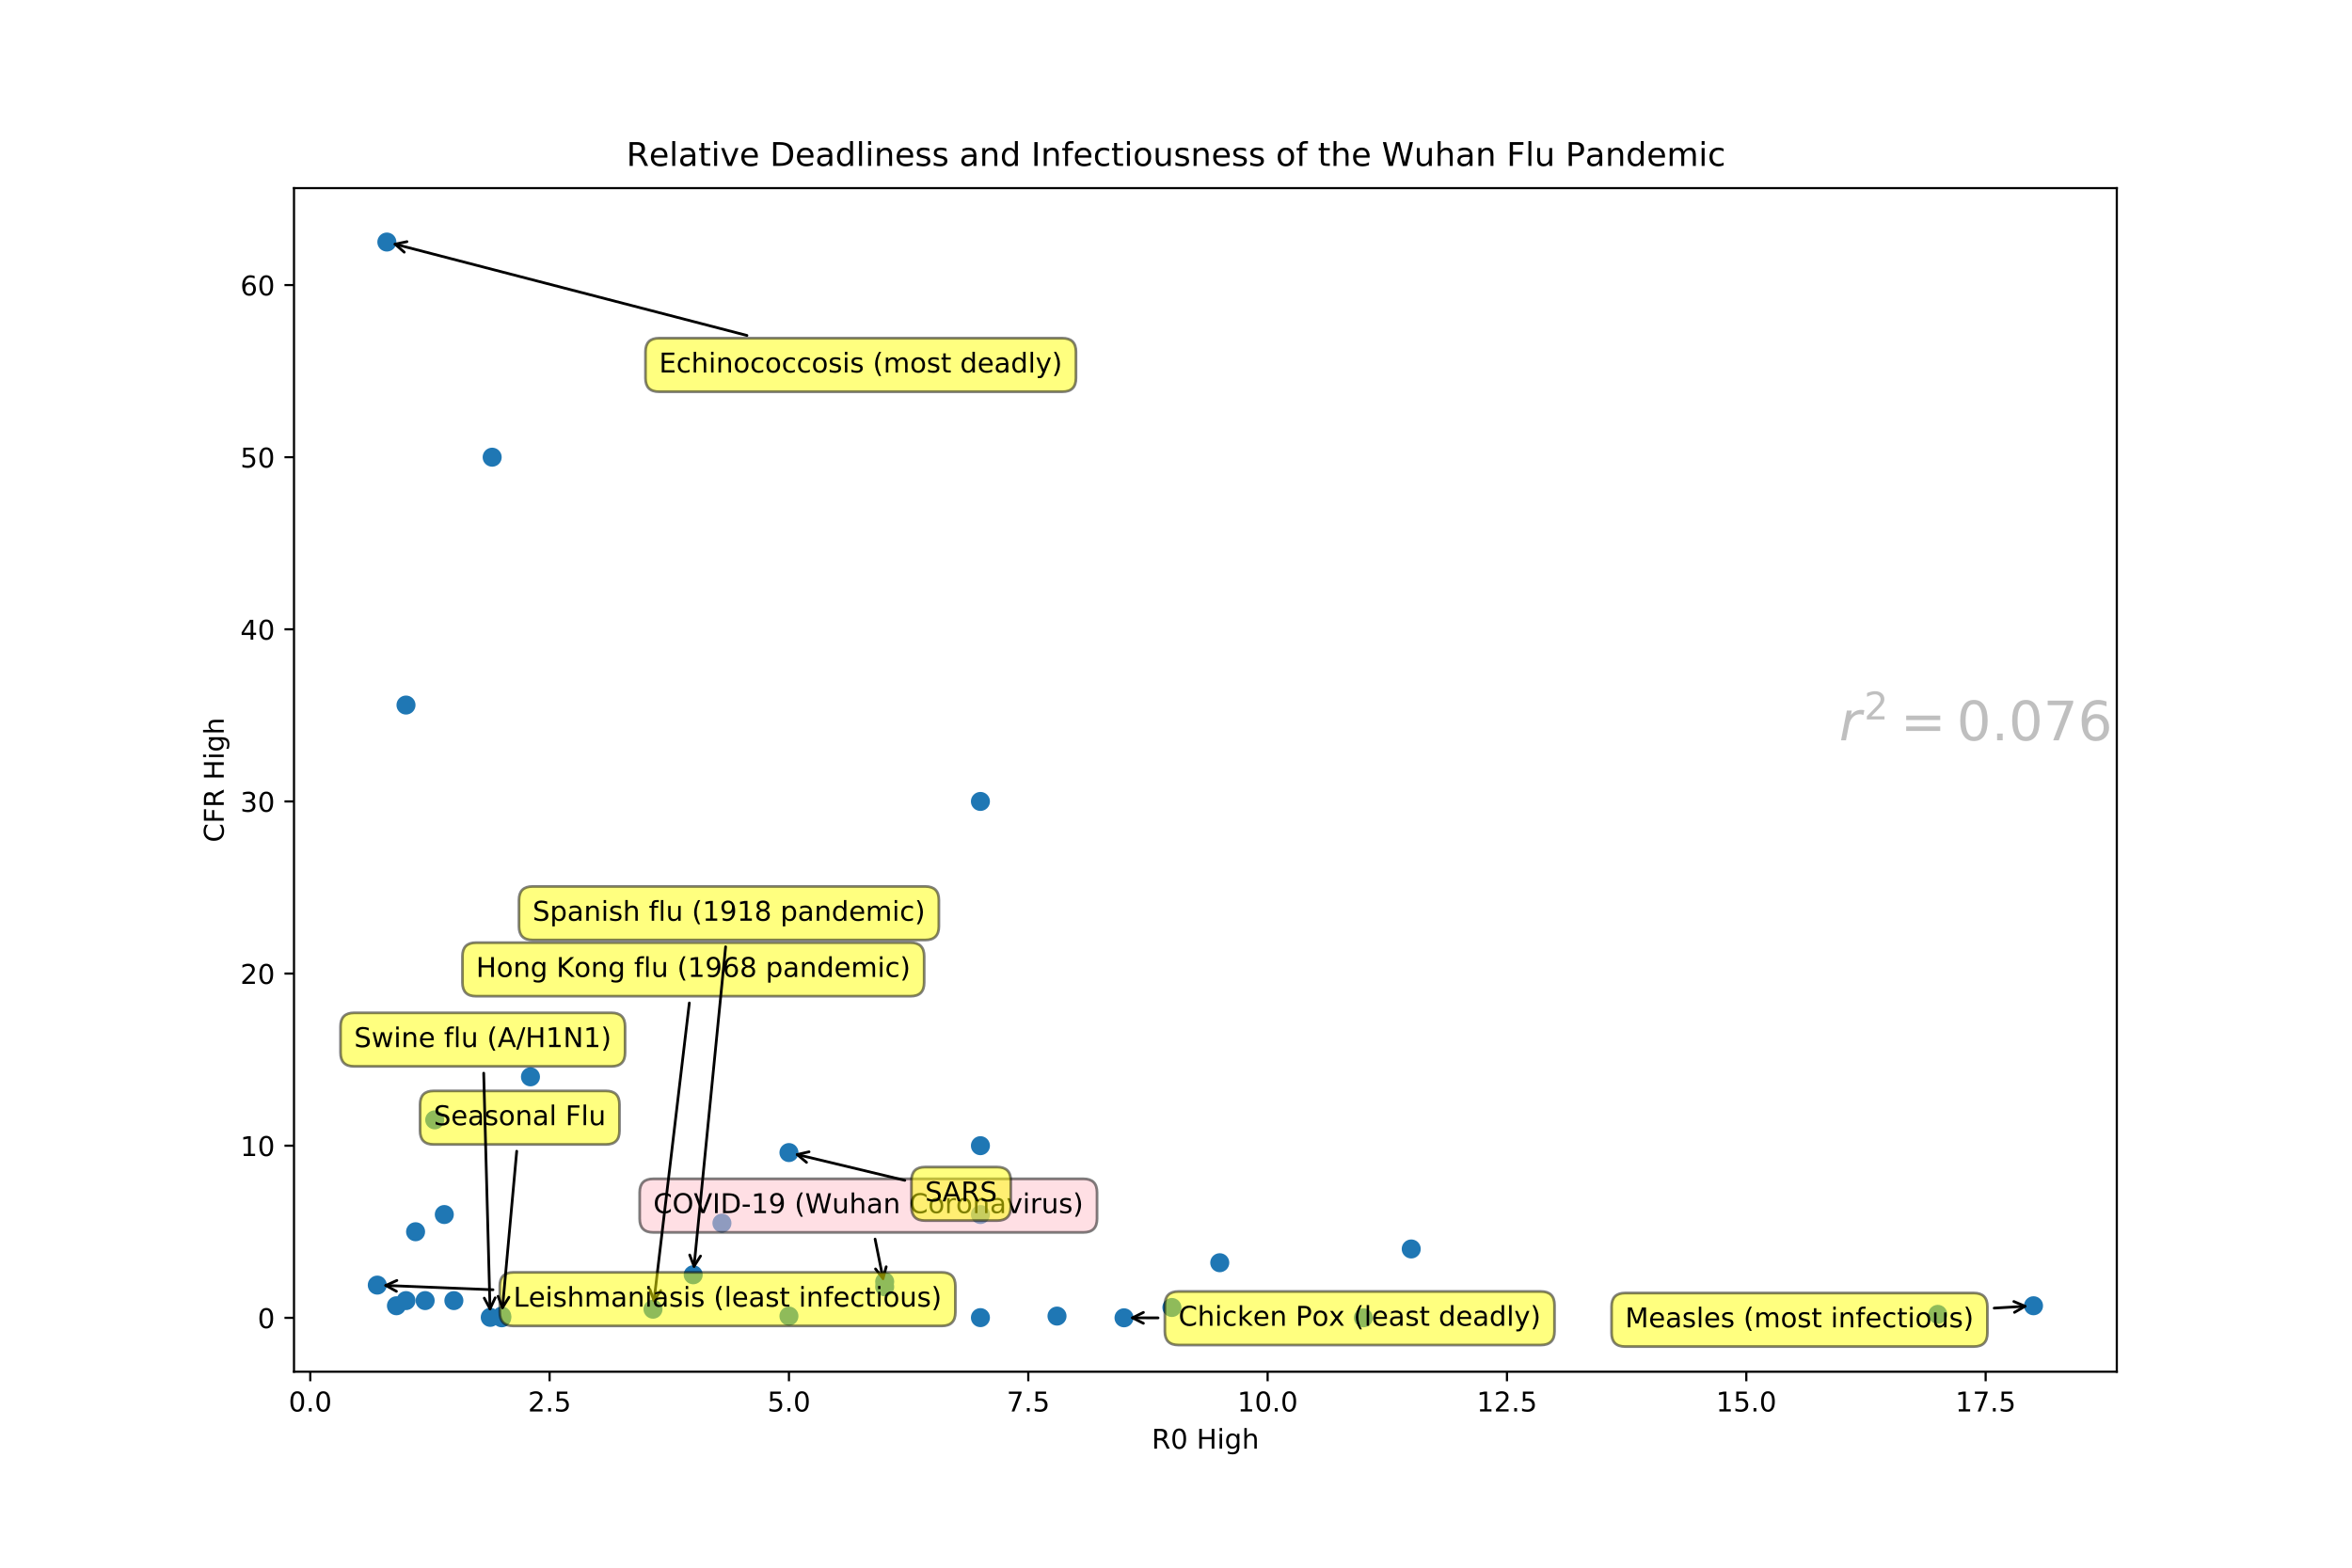 <?xml version="1.0" encoding="UTF-8" standalone="no"?>
<!-- Created with matplotlib (https://matplotlib.org/) -->

<svg
   xmlns:dc="http://purl.org/dc/elements/1.1/"
   xmlns:cc="http://creativecommons.org/ns#"
   xmlns:rdf="http://www.w3.org/1999/02/22-rdf-syntax-ns#"
   xmlns:svg="http://www.w3.org/2000/svg"
   xmlns="http://www.w3.org/2000/svg"
   xmlns:xlink="http://www.w3.org/1999/xlink"
   xmlns:sodipodi="http://sodipodi.sourceforge.net/DTD/sodipodi-0.dtd"
   xmlns:inkscape="http://www.inkscape.org/namespaces/inkscape"
   height="576pt"
   version="1.1"
   viewBox="0 0 864 576"
   width="864pt"
   id="svg6062"
   sodipodi:docname="pandemic.svg"
   inkscape:version="0.92.4 (5da689c313, 2019-01-14)">
  <sodipodi:namedview
     pagecolor="#ffffff"
     bordercolor="#666666"
     borderopacity="1"
     objecttolerance="10"
     gridtolerance="10"
     guidetolerance="10"
     inkscape:pageopacity="0"
     inkscape:pageshadow="2"
     inkscape:window-width="1846"
     inkscape:window-height="1057"
     id="namedview6064"
     showgrid="false"
     inkscape:zoom="1.15625"
     inkscape:cx="473.51351"
     inkscape:cy="384"
     inkscape:window-x="1432"
     inkscape:window-y="112"
     inkscape:window-maximized="1"
     inkscape:current-layer="svg6062" />
  <defs
     id="defs4889">
    <style
       type="text/css"
       id="style4887">
*{stroke-linecap:butt;stroke-linejoin:round;}
  </style>
  </defs>
  <g
     id="figure_1">
    <g
       id="patch_1">
      <path
         d="M 0 576 L 864 576 L 864 0 L 0 0 z"
         style="fill:#ffffff;"
         id="path4891" />
    </g>
    <g
       id="axes_1">
      <g
         id="patch_2">
        <path
           d="M 108 504 L 777.6 504 L 777.6 69.12 L 108 69.12 z"
           style="fill:#ffffff;"
           id="path4894" />
      </g>
      <g
         id="PathCollection_1">
        <defs
           id="defs4898">
          <path
             d="M 0 3 C 0.796 3 1.559 2.684 2.121 2.121 C 2.684 1.559 3 0.796 3 0 C 3 -0.796 2.684 -1.559 2.121 -2.121 C 1.559 -2.684 0.796 -3 0 -3 C -0.796 -3 -1.559 -2.684 -2.121 -2.121 C -2.684 -1.559 -3 -0.796 -3 0 C -3 0.796 -2.684 1.559 -2.121 2.121 C -1.559 2.684 -0.796 3 0 3 z"
             id="m13848edeb5"
             style="stroke:#1f77b4;" />
        </defs>
        <g
           clip-path="url(#pb78a9aaf81)"
           id="g4968">
          <use
             style="fill:#1f77b4;stroke:#1f77b4;"
             x="324.986"
             xlink:href="#m13848edeb5"
             y="472.806"
             id="use4900" />
          <use
             style="fill:#1f77b4;stroke:#1f77b4;"
             x="412.907"
             xlink:href="#m13848edeb5"
             y="484.189"
             id="use4902" />
          <use
             style="fill:#1f77b4;stroke:#1f77b4;"
             x="448.075"
             xlink:href="#m13848edeb5"
             y="463.952"
             id="use4904" />
          <use
             style="fill:#1f77b4;stroke:#1f77b4;"
             x="500.828"
             xlink:href="#m13848edeb5"
             y="484.189"
             id="use4906" />
          <use
             style="fill:#1f77b4;stroke:#1f77b4;"
             x="360.154"
             xlink:href="#m13848edeb5"
             y="420.948"
             id="use4908" />
          <use
             style="fill:#1f77b4;stroke:#1f77b4;"
             x="180.796"
             xlink:href="#m13848edeb5"
             y="167.983"
             id="use4910" />
          <use
             style="fill:#1f77b4;stroke:#1f77b4;"
             x="142.111"
             xlink:href="#m13848edeb5"
             y="88.931"
             id="use4912" />
          <use
             style="fill:#1f77b4;stroke:#1f77b4;"
             x="324.986"
             xlink:href="#m13848edeb5"
             y="470.908"
             id="use4914" />
          <use
             style="fill:#1f77b4;stroke:#1f77b4;"
             x="184.313"
             xlink:href="#m13848edeb5"
             y="484.189"
             id="use4916" />
          <use
             style="fill:#1f77b4;stroke:#1f77b4;"
             x="289.818"
             xlink:href="#m13848edeb5"
             y="483.557"
             id="use4918" />
          <use
             style="fill:#1f77b4;stroke:#1f77b4;"
             x="239.879"
             xlink:href="#m13848edeb5"
             y="481.027"
             id="use4920" />
          <use
             style="fill:#1f77b4;stroke:#1f77b4;"
             x="138.594"
             xlink:href="#m13848edeb5"
             y="472.173"
             id="use4922" />
          <use
             style="fill:#1f77b4;stroke:#1f77b4;"
             x="149.144"
             xlink:href="#m13848edeb5"
             y="259.05"
             id="use4924" />
          <use
             style="fill:#1f77b4;stroke:#1f77b4;"
             x="711.838"
             xlink:href="#m13848edeb5"
             y="482.924"
             id="use4926" />
          <use
             style="fill:#1f77b4;stroke:#1f77b4;"
             x="747.006"
             xlink:href="#m13848edeb5"
             y="479.762"
             id="use4928" />
          <use
             style="fill:#1f77b4;stroke:#1f77b4;"
             x="159.695"
             xlink:href="#m13848edeb5"
             y="411.462"
             id="use4930" />
          <use
             style="fill:#1f77b4;stroke:#1f77b4;"
             x="360.154"
             xlink:href="#m13848edeb5"
             y="484.126"
             id="use4932" />
          <use
             style="fill:#1f77b4;stroke:#1f77b4;"
             x="388.289"
             xlink:href="#m13848edeb5"
             y="483.557"
             id="use4934" />
          <use
             style="fill:#1f77b4;stroke:#1f77b4;"
             x="518.412"
             xlink:href="#m13848edeb5"
             y="458.893"
             id="use4936" />
          <use
             style="fill:#1f77b4;stroke:#1f77b4;"
             x="152.661"
             xlink:href="#m13848edeb5"
             y="452.568"
             id="use4938" />
          <use
             style="fill:#1f77b4;stroke:#1f77b4;"
             x="149.144"
             xlink:href="#m13848edeb5"
             y="477.865"
             id="use4940" />
          <use
             style="fill:#1f77b4;stroke:#1f77b4;"
             x="145.628"
             xlink:href="#m13848edeb5"
             y="479.762"
             id="use4942" />
          <use
             style="fill:#1f77b4;stroke:#1f77b4;"
             x="360.154"
             xlink:href="#m13848edeb5"
             y="446.244"
             id="use4944" />
          <use
             style="fill:#1f77b4;stroke:#1f77b4;"
             x="289.818"
             xlink:href="#m13848edeb5"
             y="423.477"
             id="use4946" />
          <use
             style="fill:#1f77b4;stroke:#1f77b4;"
             x="184.313"
             xlink:href="#m13848edeb5"
             y="483.557"
             id="use4948" />
          <use
             style="fill:#1f77b4;stroke:#1f77b4;"
             x="166.729"
             xlink:href="#m13848edeb5"
             y="477.865"
             id="use4950" />
          <use
             style="fill:#1f77b4;stroke:#1f77b4;"
             x="163.212"
             xlink:href="#m13848edeb5"
             y="446.244"
             id="use4952" />
          <use
             style="fill:#1f77b4;stroke:#1f77b4;"
             x="360.154"
             xlink:href="#m13848edeb5"
             y="294.465"
             id="use4954" />
          <use
             style="fill:#1f77b4;stroke:#1f77b4;"
             x="254.649"
             xlink:href="#m13848edeb5"
             y="468.379"
             id="use4956" />
          <use
             style="fill:#1f77b4;stroke:#1f77b4;"
             x="180.093"
             xlink:href="#m13848edeb5"
             y="484.025"
             id="use4958" />
          <use
             style="fill:#1f77b4;stroke:#1f77b4;"
             x="194.863"
             xlink:href="#m13848edeb5"
             y="395.651"
             id="use4960" />
          <use
             style="fill:#1f77b4;stroke:#1f77b4;"
             x="156.178"
             xlink:href="#m13848edeb5"
             y="477.865"
             id="use4962" />
          <use
             style="fill:#1f77b4;stroke:#1f77b4;"
             x="430.491"
             xlink:href="#m13848edeb5"
             y="480.395"
             id="use4964" />
          <use
             style="fill:#1f77b4;stroke:#1f77b4;"
             x="265.2"
             xlink:href="#m13848edeb5"
             y="449.406"
             id="use4966" />
        </g>
      </g>
      <g
         id="matplotlib.axis_1">
        <g
           id="xtick_1">
          <g
             id="line2d_1">
            <defs
               id="defs4972">
              <path
                 d="M 0 0 L 0 3.5 "
                 id="m7888ede500"
                 style="stroke:#000000;stroke-width:0.8;" />
            </defs>
            <g
               id="g4976">
              <use
                 style="stroke:#000000;stroke-width:0.8;"
                 x="113.976"
                 xlink:href="#m7888ede500"
                 y="504"
                 id="use4974" />
            </g>
          </g>
          <g
             id="text_1">
            <!-- 0.0 -->
            <defs
               id="defs4981">
              <path
                 d="M 31.781 66.406 Q 24.172 66.406 20.328 58.906 Q 16.5 51.422 16.5 36.375 Q 16.5 21.391 20.328 13.891 Q 24.172 6.391 31.781 6.391 Q 39.453 6.391 43.281 13.891 Q 47.125 21.391 47.125 36.375 Q 47.125 51.422 43.281 58.906 Q 39.453 66.406 31.781 66.406 zM 31.781 74.219 Q 44.047 74.219 50.516 64.516 Q 56.984 54.828 56.984 36.375 Q 56.984 17.969 50.516 8.266 Q 44.047 -1.422 31.781 -1.422 Q 19.531 -1.422 13.062 8.266 Q 6.594 17.969 6.594 36.375 Q 6.594 54.828 13.062 64.516 Q 19.531 74.219 31.781 74.219 z"
                 id="DejaVuSans-48" />
              <path
                 d="M 10.688 12.406 L 21 12.406 L 21 0 L 10.688 0 z"
                 id="DejaVuSans-46" />
            </defs>
            <g
               transform="translate(106.025 518.598)scale(0.1 -0.1)"
               id="g4989">
              <use
                 xlink:href="#DejaVuSans-48"
                 id="use4983" />
              <use
                 x="63.623"
                 xlink:href="#DejaVuSans-46"
                 id="use4985" />
              <use
                 x="95.41"
                 xlink:href="#DejaVuSans-48"
                 id="use4987" />
            </g>
          </g>
        </g>
        <g
           id="xtick_2">
          <g
             id="line2d_2">
            <g
               id="g4995">
              <use
                 style="stroke:#000000;stroke-width:0.8;"
                 x="201.897"
                 xlink:href="#m7888ede500"
                 y="504"
                 id="use4993" />
            </g>
          </g>
          <g
             id="text_2">
            <!-- 2.5 -->
            <defs
               id="defs5000">
              <path
                 d="M 19.188 8.297 L 53.609 8.297 L 53.609 0 L 7.328 0 L 7.328 8.297 Q 12.938 14.109 22.625 23.891 Q 32.328 33.688 34.812 36.531 Q 39.547 41.844 41.422 45.531 Q 43.312 49.219 43.312 52.781 Q 43.312 58.594 39.234 62.25 Q 35.156 65.922 28.609 65.922 Q 23.969 65.922 18.812 64.312 Q 13.672 62.703 7.812 59.422 L 7.812 69.391 Q 13.766 71.781 18.938 73 Q 24.125 74.219 28.422 74.219 Q 39.75 74.219 46.484 68.547 Q 53.219 62.891 53.219 53.422 Q 53.219 48.922 51.531 44.891 Q 49.859 40.875 45.406 35.406 Q 44.188 33.984 37.641 27.219 Q 31.109 20.453 19.188 8.297 z"
                 id="DejaVuSans-50" />
              <path
                 d="M 10.797 72.906 L 49.516 72.906 L 49.516 64.594 L 19.828 64.594 L 19.828 46.734 Q 21.969 47.469 24.109 47.828 Q 26.266 48.188 28.422 48.188 Q 40.625 48.188 47.75 41.5 Q 54.891 34.812 54.891 23.391 Q 54.891 11.625 47.562 5.094 Q 40.234 -1.422 26.906 -1.422 Q 22.312 -1.422 17.547 -0.641 Q 12.797 0.141 7.719 1.703 L 7.719 11.625 Q 12.109 9.234 16.797 8.062 Q 21.484 6.891 26.703 6.891 Q 35.156 6.891 40.078 11.328 Q 45.016 15.766 45.016 23.391 Q 45.016 31 40.078 35.438 Q 35.156 39.891 26.703 39.891 Q 22.75 39.891 18.812 39.016 Q 14.891 38.141 10.797 36.281 z"
                 id="DejaVuSans-53" />
            </defs>
            <g
               transform="translate(193.945 518.598)scale(0.1 -0.1)"
               id="g5008">
              <use
                 xlink:href="#DejaVuSans-50"
                 id="use5002" />
              <use
                 x="63.623"
                 xlink:href="#DejaVuSans-46"
                 id="use5004" />
              <use
                 x="95.41"
                 xlink:href="#DejaVuSans-53"
                 id="use5006" />
            </g>
          </g>
        </g>
        <g
           id="xtick_3">
          <g
             id="line2d_3">
            <g
               id="g5014">
              <use
                 style="stroke:#000000;stroke-width:0.8;"
                 x="289.818"
                 xlink:href="#m7888ede500"
                 y="504"
                 id="use5012" />
            </g>
          </g>
          <g
             id="text_3">
            <!-- 5.0 -->
            <g
               transform="translate(281.866 518.598)scale(0.1 -0.1)"
               id="g5023">
              <use
                 xlink:href="#DejaVuSans-53"
                 id="use5017" />
              <use
                 x="63.623"
                 xlink:href="#DejaVuSans-46"
                 id="use5019" />
              <use
                 x="95.41"
                 xlink:href="#DejaVuSans-48"
                 id="use5021" />
            </g>
          </g>
        </g>
        <g
           id="xtick_4">
          <g
             id="line2d_4">
            <g
               id="g5029">
              <use
                 style="stroke:#000000;stroke-width:0.8;"
                 x="377.739"
                 xlink:href="#m7888ede500"
                 y="504"
                 id="use5027" />
            </g>
          </g>
          <g
             id="text_4">
            <!-- 7.5 -->
            <defs
               id="defs5033">
              <path
                 d="M 8.203 72.906 L 55.078 72.906 L 55.078 68.703 L 28.609 0 L 18.312 0 L 43.219 64.594 L 8.203 64.594 z"
                 id="DejaVuSans-55" />
            </defs>
            <g
               transform="translate(369.787 518.598)scale(0.1 -0.1)"
               id="g5041">
              <use
                 xlink:href="#DejaVuSans-55"
                 id="use5035" />
              <use
                 x="63.623"
                 xlink:href="#DejaVuSans-46"
                 id="use5037" />
              <use
                 x="95.41"
                 xlink:href="#DejaVuSans-53"
                 id="use5039" />
            </g>
          </g>
        </g>
        <g
           id="xtick_5">
          <g
             id="line2d_5">
            <g
               id="g5047">
              <use
                 style="stroke:#000000;stroke-width:0.8;"
                 x="465.659"
                 xlink:href="#m7888ede500"
                 y="504"
                 id="use5045" />
            </g>
          </g>
          <g
             id="text_5">
            <!-- 10.0 -->
            <defs
               id="defs5051">
              <path
                 d="M 12.406 8.297 L 28.516 8.297 L 28.516 63.922 L 10.984 60.406 L 10.984 69.391 L 28.422 72.906 L 38.281 72.906 L 38.281 8.297 L 54.391 8.297 L 54.391 0 L 12.406 0 z"
                 id="DejaVuSans-49" />
            </defs>
            <g
               transform="translate(454.527 518.598)scale(0.1 -0.1)"
               id="g5061">
              <use
                 xlink:href="#DejaVuSans-49"
                 id="use5053" />
              <use
                 x="63.623"
                 xlink:href="#DejaVuSans-48"
                 id="use5055" />
              <use
                 x="127.246"
                 xlink:href="#DejaVuSans-46"
                 id="use5057" />
              <use
                 x="159.033"
                 xlink:href="#DejaVuSans-48"
                 id="use5059" />
            </g>
          </g>
        </g>
        <g
           id="xtick_6">
          <g
             id="line2d_6">
            <g
               id="g5067">
              <use
                 style="stroke:#000000;stroke-width:0.8;"
                 x="553.58"
                 xlink:href="#m7888ede500"
                 y="504"
                 id="use5065" />
            </g>
          </g>
          <g
             id="text_6">
            <!-- 12.5 -->
            <g
               transform="translate(542.447 518.598)scale(0.1 -0.1)"
               id="g5078">
              <use
                 xlink:href="#DejaVuSans-49"
                 id="use5070" />
              <use
                 x="63.623"
                 xlink:href="#DejaVuSans-50"
                 id="use5072" />
              <use
                 x="127.246"
                 xlink:href="#DejaVuSans-46"
                 id="use5074" />
              <use
                 x="159.033"
                 xlink:href="#DejaVuSans-53"
                 id="use5076" />
            </g>
          </g>
        </g>
        <g
           id="xtick_7">
          <g
             id="line2d_7">
            <g
               id="g5084">
              <use
                 style="stroke:#000000;stroke-width:0.8;"
                 x="641.501"
                 xlink:href="#m7888ede500"
                 y="504"
                 id="use5082" />
            </g>
          </g>
          <g
             id="text_7">
            <!-- 15.0 -->
            <g
               transform="translate(630.368 518.598)scale(0.1 -0.1)"
               id="g5095">
              <use
                 xlink:href="#DejaVuSans-49"
                 id="use5087" />
              <use
                 x="63.623"
                 xlink:href="#DejaVuSans-53"
                 id="use5089" />
              <use
                 x="127.246"
                 xlink:href="#DejaVuSans-46"
                 id="use5091" />
              <use
                 x="159.033"
                 xlink:href="#DejaVuSans-48"
                 id="use5093" />
            </g>
          </g>
        </g>
        <g
           id="xtick_8">
          <g
             id="line2d_8">
            <g
               id="g5101">
              <use
                 style="stroke:#000000;stroke-width:0.8;"
                 x="729.422"
                 xlink:href="#m7888ede500"
                 y="504"
                 id="use5099" />
            </g>
          </g>
          <g
             id="text_8">
            <!-- 17.5 -->
            <g
               transform="translate(718.289 518.598)scale(0.1 -0.1)"
               id="g5112">
              <use
                 xlink:href="#DejaVuSans-49"
                 id="use5104" />
              <use
                 x="63.623"
                 xlink:href="#DejaVuSans-55"
                 id="use5106" />
              <use
                 x="127.246"
                 xlink:href="#DejaVuSans-46"
                 id="use5108" />
              <use
                 x="159.033"
                 xlink:href="#DejaVuSans-53"
                 id="use5110" />
            </g>
          </g>
        </g>
        <g
           id="text_9">
          <!-- R0 High -->
          <defs
             id="defs5122">
            <path
               d="M 44.391 34.188 Q 47.562 33.109 50.562 29.594 Q 53.562 26.078 56.594 19.922 L 66.609 0 L 56 0 L 46.688 18.703 Q 43.062 26.031 39.672 28.422 Q 36.281 30.812 30.422 30.812 L 19.672 30.812 L 19.672 0 L 9.812 0 L 9.812 72.906 L 32.078 72.906 Q 44.578 72.906 50.734 67.672 Q 56.891 62.453 56.891 51.906 Q 56.891 45.016 53.688 40.469 Q 50.484 35.938 44.391 34.188 zM 19.672 64.797 L 19.672 38.922 L 32.078 38.922 Q 39.203 38.922 42.844 42.219 Q 46.484 45.516 46.484 51.906 Q 46.484 58.297 42.844 61.547 Q 39.203 64.797 32.078 64.797 z"
               id="DejaVuSans-82" />
            <path
               id="DejaVuSans-32" />
            <path
               d="M 9.812 72.906 L 19.672 72.906 L 19.672 43.016 L 55.516 43.016 L 55.516 72.906 L 65.375 72.906 L 65.375 0 L 55.516 0 L 55.516 34.719 L 19.672 34.719 L 19.672 0 L 9.812 0 z"
               id="DejaVuSans-72" />
            <path
               d="M 9.422 54.688 L 18.406 54.688 L 18.406 0 L 9.422 0 zM 9.422 75.984 L 18.406 75.984 L 18.406 64.594 L 9.422 64.594 z"
               id="DejaVuSans-105" />
            <path
               d="M 45.406 27.984 Q 45.406 37.75 41.375 43.109 Q 37.359 48.484 30.078 48.484 Q 22.859 48.484 18.828 43.109 Q 14.797 37.75 14.797 27.984 Q 14.797 18.266 18.828 12.891 Q 22.859 7.516 30.078 7.516 Q 37.359 7.516 41.375 12.891 Q 45.406 18.266 45.406 27.984 zM 54.391 6.781 Q 54.391 -7.172 48.188 -13.984 Q 42 -20.797 29.203 -20.797 Q 24.469 -20.797 20.266 -20.094 Q 16.062 -19.391 12.109 -17.922 L 12.109 -9.188 Q 16.062 -11.328 19.922 -12.344 Q 23.781 -13.375 27.781 -13.375 Q 36.625 -13.375 41.016 -8.766 Q 45.406 -4.156 45.406 5.172 L 45.406 9.625 Q 42.625 4.781 38.281 2.391 Q 33.938 0 27.875 0 Q 17.828 0 11.672 7.656 Q 5.516 15.328 5.516 27.984 Q 5.516 40.672 11.672 48.328 Q 17.828 56 27.875 56 Q 33.938 56 38.281 53.609 Q 42.625 51.219 45.406 46.391 L 45.406 54.688 L 54.391 54.688 z"
               id="DejaVuSans-103" />
            <path
               d="M 54.891 33.016 L 54.891 0 L 45.906 0 L 45.906 32.719 Q 45.906 40.484 42.875 44.328 Q 39.844 48.188 33.797 48.188 Q 26.516 48.188 22.312 43.547 Q 18.109 38.922 18.109 30.906 L 18.109 0 L 9.078 0 L 9.078 75.984 L 18.109 75.984 L 18.109 46.188 Q 21.344 51.125 25.703 53.562 Q 30.078 56 35.797 56 Q 45.219 56 50.047 50.172 Q 54.891 44.344 54.891 33.016 z"
               id="DejaVuSans-104" />
          </defs>
          <g
             transform="translate(423.063 532.277)scale(0.1 -0.1)"
             id="g5138">
            <use
               xlink:href="#DejaVuSans-82"
               id="use5124" />
            <use
               x="69.482"
               xlink:href="#DejaVuSans-48"
               id="use5126" />
            <use
               x="133.105"
               xlink:href="#DejaVuSans-32"
               id="use5128" />
            <use
               x="164.893"
               xlink:href="#DejaVuSans-72"
               id="use5130" />
            <use
               x="240.088"
               xlink:href="#DejaVuSans-105"
               id="use5132" />
            <use
               x="267.871"
               xlink:href="#DejaVuSans-103"
               id="use5134" />
            <use
               x="331.348"
               xlink:href="#DejaVuSans-104"
               id="use5136" />
          </g>
        </g>
      </g>
      <g
         id="matplotlib.axis_2">
        <g
           id="ytick_1">
          <g
             id="line2d_9">
            <defs
               id="defs5143">
              <path
                 d="M 0 0 L -3.5 0 "
                 id="mf24c07ef3c"
                 style="stroke:#000000;stroke-width:0.8;" />
            </defs>
            <g
               id="g5147">
              <use
                 style="stroke:#000000;stroke-width:0.8;"
                 x="108"
                 xlink:href="#mf24c07ef3c"
                 y="484.189"
                 id="use5145" />
            </g>
          </g>
          <g
             id="text_10">
            <!-- 0 -->
            <g
               transform="translate(94.638 487.988)scale(0.1 -0.1)"
               id="g5152">
              <use
                 xlink:href="#DejaVuSans-48"
                 id="use5150" />
            </g>
          </g>
        </g>
        <g
           id="ytick_2">
          <g
             id="line2d_10">
            <g
               id="g5158">
              <use
                 style="stroke:#000000;stroke-width:0.8;"
                 x="108"
                 xlink:href="#mf24c07ef3c"
                 y="420.948"
                 id="use5156" />
            </g>
          </g>
          <g
             id="text_11">
            <!-- 10 -->
            <g
               transform="translate(88.275 424.747)scale(0.1 -0.1)"
               id="g5165">
              <use
                 xlink:href="#DejaVuSans-49"
                 id="use5161" />
              <use
                 x="63.623"
                 xlink:href="#DejaVuSans-48"
                 id="use5163" />
            </g>
          </g>
        </g>
        <g
           id="ytick_3">
          <g
             id="line2d_11">
            <g
               id="g5171">
              <use
                 style="stroke:#000000;stroke-width:0.8;"
                 x="108"
                 xlink:href="#mf24c07ef3c"
                 y="357.706"
                 id="use5169" />
            </g>
          </g>
          <g
             id="text_12">
            <!-- 20 -->
            <g
               transform="translate(88.275 361.506)scale(0.1 -0.1)"
               id="g5178">
              <use
                 xlink:href="#DejaVuSans-50"
                 id="use5174" />
              <use
                 x="63.623"
                 xlink:href="#DejaVuSans-48"
                 id="use5176" />
            </g>
          </g>
        </g>
        <g
           id="ytick_4">
          <g
             id="line2d_12">
            <g
               id="g5184">
              <use
                 style="stroke:#000000;stroke-width:0.8;"
                 x="108"
                 xlink:href="#mf24c07ef3c"
                 y="294.465"
                 id="use5182" />
            </g>
          </g>
          <g
             id="text_13">
            <!-- 30 -->
            <defs
               id="defs5188">
              <path
                 d="M 40.578 39.312 Q 47.656 37.797 51.625 33 Q 55.609 28.219 55.609 21.188 Q 55.609 10.406 48.188 4.484 Q 40.766 -1.422 27.094 -1.422 Q 22.516 -1.422 17.656 -0.516 Q 12.797 0.391 7.625 2.203 L 7.625 11.719 Q 11.719 9.328 16.594 8.109 Q 21.484 6.891 26.812 6.891 Q 36.078 6.891 40.938 10.547 Q 45.797 14.203 45.797 21.188 Q 45.797 27.641 41.281 31.266 Q 36.766 34.906 28.719 34.906 L 20.219 34.906 L 20.219 43.016 L 29.109 43.016 Q 36.375 43.016 40.234 45.922 Q 44.094 48.828 44.094 54.297 Q 44.094 59.906 40.109 62.906 Q 36.141 65.922 28.719 65.922 Q 24.656 65.922 20.016 65.031 Q 15.375 64.156 9.812 62.312 L 9.812 71.094 Q 15.438 72.656 20.344 73.438 Q 25.25 74.219 29.594 74.219 Q 40.828 74.219 47.359 69.109 Q 53.906 64.016 53.906 55.328 Q 53.906 49.266 50.438 45.094 Q 46.969 40.922 40.578 39.312 z"
                 id="DejaVuSans-51" />
            </defs>
            <g
               transform="translate(88.275 298.264)scale(0.1 -0.1)"
               id="g5194">
              <use
                 xlink:href="#DejaVuSans-51"
                 id="use5190" />
              <use
                 x="63.623"
                 xlink:href="#DejaVuSans-48"
                 id="use5192" />
            </g>
          </g>
        </g>
        <g
           id="ytick_5">
          <g
             id="line2d_13">
            <g
               id="g5200">
              <use
                 style="stroke:#000000;stroke-width:0.8;"
                 x="108"
                 xlink:href="#mf24c07ef3c"
                 y="231.224"
                 id="use5198" />
            </g>
          </g>
          <g
             id="text_14">
            <!-- 40 -->
            <defs
               id="defs5204">
              <path
                 d="M 37.797 64.312 L 12.891 25.391 L 37.797 25.391 zM 35.203 72.906 L 47.609 72.906 L 47.609 25.391 L 58.016 25.391 L 58.016 17.188 L 47.609 17.188 L 47.609 0 L 37.797 0 L 37.797 17.188 L 4.891 17.188 L 4.891 26.703 z"
                 id="DejaVuSans-52" />
            </defs>
            <g
               transform="translate(88.275 235.023)scale(0.1 -0.1)"
               id="g5210">
              <use
                 xlink:href="#DejaVuSans-52"
                 id="use5206" />
              <use
                 x="63.623"
                 xlink:href="#DejaVuSans-48"
                 id="use5208" />
            </g>
          </g>
        </g>
        <g
           id="ytick_6">
          <g
             id="line2d_14">
            <g
               id="g5216">
              <use
                 style="stroke:#000000;stroke-width:0.8;"
                 x="108"
                 xlink:href="#mf24c07ef3c"
                 y="167.983"
                 id="use5214" />
            </g>
          </g>
          <g
             id="text_15">
            <!-- 50 -->
            <g
               transform="translate(88.275 171.782)scale(0.1 -0.1)"
               id="g5223">
              <use
                 xlink:href="#DejaVuSans-53"
                 id="use5219" />
              <use
                 x="63.623"
                 xlink:href="#DejaVuSans-48"
                 id="use5221" />
            </g>
          </g>
        </g>
        <g
           id="ytick_7">
          <g
             id="line2d_15">
            <g
               id="g5229">
              <use
                 style="stroke:#000000;stroke-width:0.8;"
                 x="108"
                 xlink:href="#mf24c07ef3c"
                 y="104.741"
                 id="use5227" />
            </g>
          </g>
          <g
             id="text_16">
            <!-- 60 -->
            <defs
               id="defs5233">
              <path
                 d="M 33.016 40.375 Q 26.375 40.375 22.484 35.828 Q 18.609 31.297 18.609 23.391 Q 18.609 15.531 22.484 10.953 Q 26.375 6.391 33.016 6.391 Q 39.656 6.391 43.531 10.953 Q 47.406 15.531 47.406 23.391 Q 47.406 31.297 43.531 35.828 Q 39.656 40.375 33.016 40.375 zM 52.594 71.297 L 52.594 62.312 Q 48.875 64.062 45.094 64.984 Q 41.312 65.922 37.594 65.922 Q 27.828 65.922 22.672 59.328 Q 17.531 52.734 16.797 39.406 Q 19.672 43.656 24.016 45.922 Q 28.375 48.188 33.594 48.188 Q 44.578 48.188 50.953 41.516 Q 57.328 34.859 57.328 23.391 Q 57.328 12.156 50.688 5.359 Q 44.047 -1.422 33.016 -1.422 Q 20.359 -1.422 13.672 8.266 Q 6.984 17.969 6.984 36.375 Q 6.984 53.656 15.188 63.938 Q 23.391 74.219 37.203 74.219 Q 40.922 74.219 44.703 73.484 Q 48.484 72.75 52.594 71.297 z"
                 id="DejaVuSans-54" />
            </defs>
            <g
               transform="translate(88.275 108.54)scale(0.1 -0.1)"
               id="g5239">
              <use
                 xlink:href="#DejaVuSans-54"
                 id="use5235" />
              <use
                 x="63.623"
                 xlink:href="#DejaVuSans-48"
                 id="use5237" />
            </g>
          </g>
        </g>
        <g
           id="text_17">
          <!-- CFR High -->
          <defs
             id="defs5245">
            <path
               d="M 64.406 67.281 L 64.406 56.891 Q 59.422 61.531 53.781 63.812 Q 48.141 66.109 41.797 66.109 Q 29.297 66.109 22.656 58.469 Q 16.016 50.828 16.016 36.375 Q 16.016 21.969 22.656 14.328 Q 29.297 6.688 41.797 6.688 Q 48.141 6.688 53.781 8.984 Q 59.422 11.281 64.406 15.922 L 64.406 5.609 Q 59.234 2.094 53.438 0.328 Q 47.656 -1.422 41.219 -1.422 Q 24.656 -1.422 15.125 8.703 Q 5.609 18.844 5.609 36.375 Q 5.609 53.953 15.125 64.078 Q 24.656 74.219 41.219 74.219 Q 47.75 74.219 53.531 72.484 Q 59.328 70.75 64.406 67.281 z"
               id="DejaVuSans-67" />
            <path
               d="M 9.812 72.906 L 51.703 72.906 L 51.703 64.594 L 19.672 64.594 L 19.672 43.109 L 48.578 43.109 L 48.578 34.812 L 19.672 34.812 L 19.672 0 L 9.812 0 z"
               id="DejaVuSans-70" />
          </defs>
          <g
             transform="translate(82.195 309.483)rotate(-90)scale(0.1 -0.1)"
             id="g5263">
            <use
               xlink:href="#DejaVuSans-67"
               id="use5247" />
            <use
               x="69.824"
               xlink:href="#DejaVuSans-70"
               id="use5249" />
            <use
               x="127.344"
               xlink:href="#DejaVuSans-82"
               id="use5251" />
            <use
               x="196.826"
               xlink:href="#DejaVuSans-32"
               id="use5253" />
            <use
               x="228.613"
               xlink:href="#DejaVuSans-72"
               id="use5255" />
            <use
               x="303.809"
               xlink:href="#DejaVuSans-105"
               id="use5257" />
            <use
               x="331.592"
               xlink:href="#DejaVuSans-103"
               id="use5259" />
            <use
               x="395.068"
               xlink:href="#DejaVuSans-104"
               id="use5261" />
          </g>
        </g>
      </g>
      <g
         id="patch_3">
        <path
           d="M 108 504 L 108 69.12 "
           style="fill:none;stroke:#000000;stroke-linecap:square;stroke-linejoin:miter;stroke-width:0.8;"
           id="path5267" />
      </g>
      <g
         id="patch_4">
        <path
           d="M 777.6 504 L 777.6 69.12 "
           style="fill:none;stroke:#000000;stroke-linecap:square;stroke-linejoin:miter;stroke-width:0.8;"
           id="path5270" />
      </g>
      <g
         id="patch_5">
        <path
           d="M 108 504 L 777.6 504 "
           style="fill:none;stroke:#000000;stroke-linecap:square;stroke-linejoin:miter;stroke-width:0.8;"
           id="path5273" />
      </g>
      <g
         id="patch_6">
        <path
           d="M 108 69.12 L 777.6 69.12 "
           style="fill:none;stroke:#000000;stroke-linecap:square;stroke-linejoin:miter;stroke-width:0.8;"
           id="path5276" />
      </g>
      <g
         id="patch_7">
        <path
           d="M 321.461 455.264 Q 323.027 463.056 324.373 469.752 "
           style="fill:none;stroke:#000000;stroke-linecap:round;"
           id="path5279" />
        <path
           d="M 325.545 465.437 L 324.373 469.752 L 321.624 466.225 "
           style="fill:none;stroke:#000000;stroke-linecap:round;"
           id="path5281" />
      </g>
      <g
         id="text_18">
        <g
           id="patch_8">
          <path
             d="M 239.986 452.806 L 397.994 452.806 Q 402.994 452.806 402.994 447.806 L 402.994 438.128 Q 402.994 433.128 397.994 433.128 L 239.986 433.128 Q 234.986 433.128 234.986 438.128 L 234.986 447.806 Q 234.986 452.806 239.986 452.806 z"
             style="fill:#ffc0cb;opacity:0.5;stroke:#000000;stroke-linejoin:miter;"
             id="path5284" />
        </g>
        <!-- COVID-19 (Wuhan Coronavirus) -->
        <defs
           id="defs5303">
          <path
             d="M 39.406 66.219 Q 28.656 66.219 22.328 58.203 Q 16.016 50.203 16.016 36.375 Q 16.016 22.609 22.328 14.594 Q 28.656 6.594 39.406 6.594 Q 50.141 6.594 56.422 14.594 Q 62.703 22.609 62.703 36.375 Q 62.703 50.203 56.422 58.203 Q 50.141 66.219 39.406 66.219 zM 39.406 74.219 Q 54.734 74.219 63.906 63.938 Q 73.094 53.656 73.094 36.375 Q 73.094 19.141 63.906 8.859 Q 54.734 -1.422 39.406 -1.422 Q 24.031 -1.422 14.812 8.828 Q 5.609 19.094 5.609 36.375 Q 5.609 53.656 14.812 63.938 Q 24.031 74.219 39.406 74.219 z"
             id="DejaVuSans-79" />
          <path
             d="M 28.609 0 L 0.781 72.906 L 11.078 72.906 L 34.188 11.531 L 57.328 72.906 L 67.578 72.906 L 39.797 0 z"
             id="DejaVuSans-86" />
          <path
             d="M 9.812 72.906 L 19.672 72.906 L 19.672 0 L 9.812 0 z"
             id="DejaVuSans-73" />
          <path
             d="M 19.672 64.797 L 19.672 8.109 L 31.594 8.109 Q 46.688 8.109 53.688 14.938 Q 60.688 21.781 60.688 36.531 Q 60.688 51.172 53.688 57.984 Q 46.688 64.797 31.594 64.797 zM 9.812 72.906 L 30.078 72.906 Q 51.266 72.906 61.172 64.094 Q 71.094 55.281 71.094 36.531 Q 71.094 17.672 61.125 8.828 Q 51.172 0 30.078 0 L 9.812 0 z"
             id="DejaVuSans-68" />
          <path
             d="M 4.891 31.391 L 31.203 31.391 L 31.203 23.391 L 4.891 23.391 z"
             id="DejaVuSans-45" />
          <path
             d="M 10.984 1.516 L 10.984 10.5 Q 14.703 8.734 18.5 7.812 Q 22.312 6.891 25.984 6.891 Q 35.75 6.891 40.891 13.453 Q 46.047 20.016 46.781 33.406 Q 43.953 29.203 39.594 26.953 Q 35.25 24.703 29.984 24.703 Q 19.047 24.703 12.672 31.312 Q 6.297 37.938 6.297 49.422 Q 6.297 60.641 12.938 67.422 Q 19.578 74.219 30.609 74.219 Q 43.266 74.219 49.922 64.516 Q 56.594 54.828 56.594 36.375 Q 56.594 19.141 48.406 8.859 Q 40.234 -1.422 26.422 -1.422 Q 22.703 -1.422 18.891 -0.688 Q 15.094 0.047 10.984 1.516 zM 30.609 32.422 Q 37.25 32.422 41.125 36.953 Q 45.016 41.5 45.016 49.422 Q 45.016 57.281 41.125 61.844 Q 37.25 66.406 30.609 66.406 Q 23.969 66.406 20.094 61.844 Q 16.219 57.281 16.219 49.422 Q 16.219 41.5 20.094 36.953 Q 23.969 32.422 30.609 32.422 z"
             id="DejaVuSans-57" />
          <path
             d="M 31 75.875 Q 24.469 64.656 21.281 53.656 Q 18.109 42.672 18.109 31.391 Q 18.109 20.125 21.312 9.062 Q 24.516 -2 31 -13.188 L 23.188 -13.188 Q 15.875 -1.703 12.234 9.375 Q 8.594 20.453 8.594 31.391 Q 8.594 42.281 12.203 53.312 Q 15.828 64.359 23.188 75.875 z"
             id="DejaVuSans-40" />
          <path
             d="M 3.328 72.906 L 13.281 72.906 L 28.609 11.281 L 43.891 72.906 L 54.984 72.906 L 70.312 11.281 L 85.594 72.906 L 95.609 72.906 L 77.297 0 L 64.891 0 L 49.516 63.281 L 33.984 0 L 21.578 0 z"
             id="DejaVuSans-87" />
          <path
             d="M 8.5 21.578 L 8.5 54.688 L 17.484 54.688 L 17.484 21.922 Q 17.484 14.156 20.5 10.266 Q 23.531 6.391 29.594 6.391 Q 36.859 6.391 41.078 11.031 Q 45.312 15.672 45.312 23.688 L 45.312 54.688 L 54.297 54.688 L 54.297 0 L 45.312 0 L 45.312 8.406 Q 42.047 3.422 37.719 1 Q 33.406 -1.422 27.688 -1.422 Q 18.266 -1.422 13.375 4.438 Q 8.5 10.297 8.5 21.578 zM 31.109 56 z"
             id="DejaVuSans-117" />
          <path
             d="M 34.281 27.484 Q 23.391 27.484 19.188 25 Q 14.984 22.516 14.984 16.5 Q 14.984 11.719 18.141 8.906 Q 21.297 6.109 26.703 6.109 Q 34.188 6.109 38.703 11.406 Q 43.219 16.703 43.219 25.484 L 43.219 27.484 zM 52.203 31.203 L 52.203 0 L 43.219 0 L 43.219 8.297 Q 40.141 3.328 35.547 0.953 Q 30.953 -1.422 24.312 -1.422 Q 15.922 -1.422 10.953 3.297 Q 6 8.016 6 15.922 Q 6 25.141 12.172 29.828 Q 18.359 34.516 30.609 34.516 L 43.219 34.516 L 43.219 35.406 Q 43.219 41.609 39.141 45 Q 35.062 48.391 27.688 48.391 Q 23 48.391 18.547 47.266 Q 14.109 46.141 10.016 43.891 L 10.016 52.203 Q 14.938 54.109 19.578 55.047 Q 24.219 56 28.609 56 Q 40.484 56 46.344 49.844 Q 52.203 43.703 52.203 31.203 z"
             id="DejaVuSans-97" />
          <path
             d="M 54.891 33.016 L 54.891 0 L 45.906 0 L 45.906 32.719 Q 45.906 40.484 42.875 44.328 Q 39.844 48.188 33.797 48.188 Q 26.516 48.188 22.312 43.547 Q 18.109 38.922 18.109 30.906 L 18.109 0 L 9.078 0 L 9.078 54.688 L 18.109 54.688 L 18.109 46.188 Q 21.344 51.125 25.703 53.562 Q 30.078 56 35.797 56 Q 45.219 56 50.047 50.172 Q 54.891 44.344 54.891 33.016 z"
             id="DejaVuSans-110" />
          <path
             d="M 30.609 48.391 Q 23.391 48.391 19.188 42.75 Q 14.984 37.109 14.984 27.297 Q 14.984 17.484 19.156 11.844 Q 23.344 6.203 30.609 6.203 Q 37.797 6.203 41.984 11.859 Q 46.188 17.531 46.188 27.297 Q 46.188 37.016 41.984 42.703 Q 37.797 48.391 30.609 48.391 zM 30.609 56 Q 42.328 56 49.016 48.375 Q 55.719 40.766 55.719 27.297 Q 55.719 13.875 49.016 6.219 Q 42.328 -1.422 30.609 -1.422 Q 18.844 -1.422 12.172 6.219 Q 5.516 13.875 5.516 27.297 Q 5.516 40.766 12.172 48.375 Q 18.844 56 30.609 56 z"
             id="DejaVuSans-111" />
          <path
             d="M 41.109 46.297 Q 39.594 47.172 37.812 47.578 Q 36.031 48 33.891 48 Q 26.266 48 22.188 43.047 Q 18.109 38.094 18.109 28.812 L 18.109 0 L 9.078 0 L 9.078 54.688 L 18.109 54.688 L 18.109 46.188 Q 20.953 51.172 25.484 53.578 Q 30.031 56 36.531 56 Q 37.453 56 38.578 55.875 Q 39.703 55.766 41.062 55.516 z"
             id="DejaVuSans-114" />
          <path
             d="M 2.984 54.688 L 12.5 54.688 L 29.594 8.797 L 46.688 54.688 L 56.203 54.688 L 35.688 0 L 23.484 0 z"
             id="DejaVuSans-118" />
          <path
             d="M 44.281 53.078 L 44.281 44.578 Q 40.484 46.531 36.375 47.5 Q 32.281 48.484 27.875 48.484 Q 21.188 48.484 17.844 46.438 Q 14.5 44.391 14.5 40.281 Q 14.5 37.156 16.891 35.375 Q 19.281 33.594 26.516 31.984 L 29.594 31.297 Q 39.156 29.25 43.188 25.516 Q 47.219 21.781 47.219 15.094 Q 47.219 7.469 41.188 3.016 Q 35.156 -1.422 24.609 -1.422 Q 20.219 -1.422 15.453 -0.562 Q 10.688 0.297 5.422 2 L 5.422 11.281 Q 10.406 8.688 15.234 7.391 Q 20.062 6.109 24.812 6.109 Q 31.156 6.109 34.562 8.281 Q 37.984 10.453 37.984 14.406 Q 37.984 18.062 35.516 20.016 Q 33.062 21.969 24.703 23.781 L 21.578 24.516 Q 13.234 26.266 9.516 29.906 Q 5.812 33.547 5.812 39.891 Q 5.812 47.609 11.281 51.797 Q 16.75 56 26.812 56 Q 31.781 56 36.172 55.266 Q 40.578 54.547 44.281 53.078 z"
             id="DejaVuSans-115" />
          <path
             d="M 8.016 75.875 L 15.828 75.875 Q 23.141 64.359 26.781 53.312 Q 30.422 42.281 30.422 31.391 Q 30.422 20.453 26.781 9.375 Q 23.141 -1.703 15.828 -13.188 L 8.016 -13.188 Q 14.5 -2 17.703 9.062 Q 20.906 20.125 20.906 31.391 Q 20.906 42.672 17.703 53.656 Q 14.5 64.656 8.016 75.875 z"
             id="DejaVuSans-41" />
        </defs>
        <g
           transform="translate(239.986 445.726)scale(0.1 -0.1)"
           id="g5361">
          <use
             xlink:href="#DejaVuSans-67"
             id="use5305" />
          <use
             x="69.824"
             xlink:href="#DejaVuSans-79"
             id="use5307" />
          <use
             x="148.52"
             xlink:href="#DejaVuSans-86"
             id="use5309" />
          <use
             x="216.928"
             xlink:href="#DejaVuSans-73"
             id="use5311" />
          <use
             x="246.42"
             xlink:href="#DejaVuSans-68"
             id="use5313" />
          <use
             x="323.422"
             xlink:href="#DejaVuSans-45"
             id="use5315" />
          <use
             x="359.506"
             xlink:href="#DejaVuSans-49"
             id="use5317" />
          <use
             x="423.129"
             xlink:href="#DejaVuSans-57"
             id="use5319" />
          <use
             x="486.752"
             xlink:href="#DejaVuSans-32"
             id="use5321" />
          <use
             x="518.539"
             xlink:href="#DejaVuSans-40"
             id="use5323" />
          <use
             x="557.553"
             xlink:href="#DejaVuSans-87"
             id="use5325" />
          <use
             x="656.383"
             xlink:href="#DejaVuSans-117"
             id="use5327" />
          <use
             x="719.762"
             xlink:href="#DejaVuSans-104"
             id="use5329" />
          <use
             x="783.141"
             xlink:href="#DejaVuSans-97"
             id="use5331" />
          <use
             x="844.42"
             xlink:href="#DejaVuSans-110"
             id="use5333" />
          <use
             x="907.799"
             xlink:href="#DejaVuSans-32"
             id="use5335" />
          <use
             x="939.586"
             xlink:href="#DejaVuSans-67"
             id="use5337" />
          <use
             x="1009.41"
             xlink:href="#DejaVuSans-111"
             id="use5339" />
          <use
             x="1070.592"
             xlink:href="#DejaVuSans-114"
             id="use5341" />
          <use
             x="1111.674"
             xlink:href="#DejaVuSans-111"
             id="use5343" />
          <use
             x="1172.855"
             xlink:href="#DejaVuSans-110"
             id="use5345" />
          <use
             x="1236.234"
             xlink:href="#DejaVuSans-97"
             id="use5347" />
          <use
             x="1297.514"
             xlink:href="#DejaVuSans-118"
             id="use5349" />
          <use
             x="1356.693"
             xlink:href="#DejaVuSans-105"
             id="use5351" />
          <use
             x="1384.477"
             xlink:href="#DejaVuSans-114"
             id="use5353" />
          <use
             x="1425.59"
             xlink:href="#DejaVuSans-117"
             id="use5355" />
          <use
             x="1488.969"
             xlink:href="#DejaVuSans-115"
             id="use5357" />
          <use
             x="1541.068"
             xlink:href="#DejaVuSans-41"
             id="use5359" />
        </g>
      </g>
      <g
         id="patch_9">
        <path
           d="M 425.408 484.212 Q 420.157 484.203 416.024 484.195 "
           style="fill:none;stroke:#000000;stroke-linecap:round;"
           id="path5364" />
        <path
           d="M 420.02 486.202 L 416.024 484.195 L 420.028 482.202 "
           style="fill:none;stroke:#000000;stroke-linecap:round;"
           id="path5366" />
      </g>
      <g
         id="text_19">
        <g
           id="patch_10">
          <path
             d="M 432.907 494.189 L 566.04 494.189 Q 571.04 494.189 571.04 489.189 L 571.04 479.511 Q 571.04 474.511 566.04 474.511 L 432.907 474.511 Q 427.907 474.511 427.907 479.511 L 427.907 489.189 Q 427.907 494.189 432.907 494.189 z"
             style="fill:#ffff00;opacity:0.5;stroke:#000000;stroke-linejoin:miter;"
             id="path5369" />
        </g>
        <!-- Chicken Pox (least deadly) -->
        <defs
           id="defs5381">
          <path
             d="M 48.781 52.594 L 48.781 44.188 Q 44.969 46.297 41.141 47.344 Q 37.312 48.391 33.406 48.391 Q 24.656 48.391 19.812 42.844 Q 14.984 37.312 14.984 27.297 Q 14.984 17.281 19.812 11.734 Q 24.656 6.203 33.406 6.203 Q 37.312 6.203 41.141 7.25 Q 44.969 8.297 48.781 10.406 L 48.781 2.094 Q 45.016 0.344 40.984 -0.531 Q 36.969 -1.422 32.422 -1.422 Q 20.062 -1.422 12.781 6.344 Q 5.516 14.109 5.516 27.297 Q 5.516 40.672 12.859 48.328 Q 20.219 56 33.016 56 Q 37.156 56 41.109 55.141 Q 45.062 54.297 48.781 52.594 z"
             id="DejaVuSans-99" />
          <path
             d="M 9.078 75.984 L 18.109 75.984 L 18.109 31.109 L 44.922 54.688 L 56.391 54.688 L 27.391 29.109 L 57.625 0 L 45.906 0 L 18.109 26.703 L 18.109 0 L 9.078 0 z"
             id="DejaVuSans-107" />
          <path
             d="M 56.203 29.594 L 56.203 25.203 L 14.891 25.203 Q 15.484 15.922 20.484 11.062 Q 25.484 6.203 34.422 6.203 Q 39.594 6.203 44.453 7.469 Q 49.312 8.734 54.109 11.281 L 54.109 2.781 Q 49.266 0.734 44.188 -0.344 Q 39.109 -1.422 33.891 -1.422 Q 20.797 -1.422 13.156 6.188 Q 5.516 13.812 5.516 26.812 Q 5.516 40.234 12.766 48.109 Q 20.016 56 32.328 56 Q 43.359 56 49.781 48.891 Q 56.203 41.797 56.203 29.594 zM 47.219 32.234 Q 47.125 39.594 43.094 43.984 Q 39.062 48.391 32.422 48.391 Q 24.906 48.391 20.391 44.141 Q 15.875 39.891 15.188 32.172 z"
             id="DejaVuSans-101" />
          <path
             d="M 19.672 64.797 L 19.672 37.406 L 32.078 37.406 Q 38.969 37.406 42.719 40.969 Q 46.484 44.531 46.484 51.125 Q 46.484 57.672 42.719 61.234 Q 38.969 64.797 32.078 64.797 zM 9.812 72.906 L 32.078 72.906 Q 44.344 72.906 50.609 67.359 Q 56.891 61.812 56.891 51.125 Q 56.891 40.328 50.609 34.812 Q 44.344 29.297 32.078 29.297 L 19.672 29.297 L 19.672 0 L 9.812 0 z"
             id="DejaVuSans-80" />
          <path
             d="M 54.891 54.688 L 35.109 28.078 L 55.906 0 L 45.312 0 L 29.391 21.484 L 13.484 0 L 2.875 0 L 24.125 28.609 L 4.688 54.688 L 15.281 54.688 L 29.781 35.203 L 44.281 54.688 z"
             id="DejaVuSans-120" />
          <path
             d="M 9.422 75.984 L 18.406 75.984 L 18.406 0 L 9.422 0 z"
             id="DejaVuSans-108" />
          <path
             d="M 18.312 70.219 L 18.312 54.688 L 36.812 54.688 L 36.812 47.703 L 18.312 47.703 L 18.312 18.016 Q 18.312 11.328 20.141 9.422 Q 21.969 7.516 27.594 7.516 L 36.812 7.516 L 36.812 0 L 27.594 0 Q 17.188 0 13.234 3.875 Q 9.281 7.766 9.281 18.016 L 9.281 47.703 L 2.688 47.703 L 2.688 54.688 L 9.281 54.688 L 9.281 70.219 z"
             id="DejaVuSans-116" />
          <path
             d="M 45.406 46.391 L 45.406 75.984 L 54.391 75.984 L 54.391 0 L 45.406 0 L 45.406 8.203 Q 42.578 3.328 38.25 0.953 Q 33.938 -1.422 27.875 -1.422 Q 17.969 -1.422 11.734 6.484 Q 5.516 14.406 5.516 27.297 Q 5.516 40.188 11.734 48.094 Q 17.969 56 27.875 56 Q 33.938 56 38.25 53.625 Q 42.578 51.266 45.406 46.391 zM 14.797 27.297 Q 14.797 17.391 18.875 11.75 Q 22.953 6.109 30.078 6.109 Q 37.203 6.109 41.297 11.75 Q 45.406 17.391 45.406 27.297 Q 45.406 37.203 41.297 42.844 Q 37.203 48.484 30.078 48.484 Q 22.953 48.484 18.875 42.844 Q 14.797 37.203 14.797 27.297 z"
             id="DejaVuSans-100" />
          <path
             d="M 32.172 -5.078 Q 28.375 -14.844 24.75 -17.812 Q 21.141 -20.797 15.094 -20.797 L 7.906 -20.797 L 7.906 -13.281 L 13.188 -13.281 Q 16.891 -13.281 18.938 -11.516 Q 21 -9.766 23.484 -3.219 L 25.094 0.875 L 2.984 54.688 L 12.5 54.688 L 29.594 11.922 L 46.688 54.688 L 56.203 54.688 z"
             id="DejaVuSans-121" />
        </defs>
        <g
           transform="translate(432.907 487.109)scale(0.1 -0.1)"
           id="g5435">
          <use
             xlink:href="#DejaVuSans-67"
             id="use5383" />
          <use
             x="69.824"
             xlink:href="#DejaVuSans-104"
             id="use5385" />
          <use
             x="133.203"
             xlink:href="#DejaVuSans-105"
             id="use5387" />
          <use
             x="160.986"
             xlink:href="#DejaVuSans-99"
             id="use5389" />
          <use
             x="215.967"
             xlink:href="#DejaVuSans-107"
             id="use5391" />
          <use
             x="273.83"
             xlink:href="#DejaVuSans-101"
             id="use5393" />
          <use
             x="335.354"
             xlink:href="#DejaVuSans-110"
             id="use5395" />
          <use
             x="398.732"
             xlink:href="#DejaVuSans-32"
             id="use5397" />
          <use
             x="430.52"
             xlink:href="#DejaVuSans-80"
             id="use5399" />
          <use
             x="490.775"
             xlink:href="#DejaVuSans-111"
             id="use5401" />
          <use
             x="551.91"
             xlink:href="#DejaVuSans-120"
             id="use5403" />
          <use
             x="611.09"
             xlink:href="#DejaVuSans-32"
             id="use5405" />
          <use
             x="642.877"
             xlink:href="#DejaVuSans-40"
             id="use5407" />
          <use
             x="681.891"
             xlink:href="#DejaVuSans-108"
             id="use5409" />
          <use
             x="709.674"
             xlink:href="#DejaVuSans-101"
             id="use5411" />
          <use
             x="771.197"
             xlink:href="#DejaVuSans-97"
             id="use5413" />
          <use
             x="832.477"
             xlink:href="#DejaVuSans-115"
             id="use5415" />
          <use
             x="884.576"
             xlink:href="#DejaVuSans-116"
             id="use5417" />
          <use
             x="923.785"
             xlink:href="#DejaVuSans-32"
             id="use5419" />
          <use
             x="955.572"
             xlink:href="#DejaVuSans-100"
             id="use5421" />
          <use
             x="1019.049"
             xlink:href="#DejaVuSans-101"
             id="use5423" />
          <use
             x="1080.572"
             xlink:href="#DejaVuSans-97"
             id="use5425" />
          <use
             x="1141.852"
             xlink:href="#DejaVuSans-100"
             id="use5427" />
          <use
             x="1205.328"
             xlink:href="#DejaVuSans-108"
             id="use5429" />
          <use
             x="1233.111"
             xlink:href="#DejaVuSans-121"
             id="use5431" />
          <use
             x="1292.291"
             xlink:href="#DejaVuSans-41"
             id="use5433" />
        </g>
      </g>
      <g
         id="patch_11">
        <path
           d="M 274.395 123.251 Q 209.22 106.342 145.127 89.713 "
           style="fill:none;stroke:#000000;stroke-linecap:round;"
           id="path5438" />
        <path
           d="M 148.496 92.654 L 145.127 89.713 L 149.501 88.782 "
           style="fill:none;stroke:#000000;stroke-linecap:round;"
           id="path5440" />
      </g>
      <g
         id="text_20">
        <g
           id="patch_12">
          <path
             d="M 242.111 143.931 L 390.253 143.931 Q 395.253 143.931 395.253 138.931 L 395.253 129.253 Q 395.253 124.253 390.253 124.253 L 242.111 124.253 Q 237.111 124.253 237.111 129.253 L 237.111 138.931 Q 237.111 143.931 242.111 143.931 z"
             style="fill:#ffff00;opacity:0.5;stroke:#000000;stroke-linejoin:miter;"
             id="path5443" />
        </g>
        <!-- Echinococcosis (most deadly) -->
        <defs
           id="defs5448">
          <path
             d="M 9.812 72.906 L 55.906 72.906 L 55.906 64.594 L 19.672 64.594 L 19.672 43.016 L 54.391 43.016 L 54.391 34.719 L 19.672 34.719 L 19.672 8.297 L 56.781 8.297 L 56.781 0 L 9.812 0 z"
             id="DejaVuSans-69" />
          <path
             d="M 52 44.188 Q 55.375 50.25 60.062 53.125 Q 64.75 56 71.094 56 Q 79.641 56 84.281 50.016 Q 88.922 44.047 88.922 33.016 L 88.922 0 L 79.891 0 L 79.891 32.719 Q 79.891 40.578 77.094 44.375 Q 74.312 48.188 68.609 48.188 Q 61.625 48.188 57.562 43.547 Q 53.516 38.922 53.516 30.906 L 53.516 0 L 44.484 0 L 44.484 32.719 Q 44.484 40.625 41.703 44.406 Q 38.922 48.188 33.109 48.188 Q 26.219 48.188 22.156 43.531 Q 18.109 38.875 18.109 30.906 L 18.109 0 L 9.078 0 L 9.078 54.688 L 18.109 54.688 L 18.109 46.188 Q 21.188 51.219 25.484 53.609 Q 29.781 56 35.688 56 Q 41.656 56 45.828 52.969 Q 50 49.953 52 44.188 z"
             id="DejaVuSans-109" />
        </defs>
        <g
           transform="translate(242.111 136.851)scale(0.1 -0.1)"
           id="g5506">
          <use
             xlink:href="#DejaVuSans-69"
             id="use5450" />
          <use
             x="63.184"
             xlink:href="#DejaVuSans-99"
             id="use5452" />
          <use
             x="118.164"
             xlink:href="#DejaVuSans-104"
             id="use5454" />
          <use
             x="181.543"
             xlink:href="#DejaVuSans-105"
             id="use5456" />
          <use
             x="209.326"
             xlink:href="#DejaVuSans-110"
             id="use5458" />
          <use
             x="272.705"
             xlink:href="#DejaVuSans-111"
             id="use5460" />
          <use
             x="333.887"
             xlink:href="#DejaVuSans-99"
             id="use5462" />
          <use
             x="388.867"
             xlink:href="#DejaVuSans-111"
             id="use5464" />
          <use
             x="450.049"
             xlink:href="#DejaVuSans-99"
             id="use5466" />
          <use
             x="505.029"
             xlink:href="#DejaVuSans-99"
             id="use5468" />
          <use
             x="560.01"
             xlink:href="#DejaVuSans-111"
             id="use5470" />
          <use
             x="621.191"
             xlink:href="#DejaVuSans-115"
             id="use5472" />
          <use
             x="673.291"
             xlink:href="#DejaVuSans-105"
             id="use5474" />
          <use
             x="701.074"
             xlink:href="#DejaVuSans-115"
             id="use5476" />
          <use
             x="753.174"
             xlink:href="#DejaVuSans-32"
             id="use5478" />
          <use
             x="784.961"
             xlink:href="#DejaVuSans-40"
             id="use5480" />
          <use
             x="823.975"
             xlink:href="#DejaVuSans-109"
             id="use5482" />
          <use
             x="921.387"
             xlink:href="#DejaVuSans-111"
             id="use5484" />
          <use
             x="982.568"
             xlink:href="#DejaVuSans-115"
             id="use5486" />
          <use
             x="1034.668"
             xlink:href="#DejaVuSans-116"
             id="use5488" />
          <use
             x="1073.877"
             xlink:href="#DejaVuSans-32"
             id="use5490" />
          <use
             x="1105.664"
             xlink:href="#DejaVuSans-100"
             id="use5492" />
          <use
             x="1169.141"
             xlink:href="#DejaVuSans-101"
             id="use5494" />
          <use
             x="1230.664"
             xlink:href="#DejaVuSans-97"
             id="use5496" />
          <use
             x="1291.943"
             xlink:href="#DejaVuSans-100"
             id="use5498" />
          <use
             x="1355.42"
             xlink:href="#DejaVuSans-108"
             id="use5500" />
          <use
             x="1383.203"
             xlink:href="#DejaVuSans-121"
             id="use5502" />
          <use
             x="1442.383"
             xlink:href="#DejaVuSans-41"
             id="use5504" />
        </g>
      </g>
      <g
         id="patch_13">
        <path
           d="M 253.224 368.512 Q 246.669 423.776 240.246 477.929 "
           style="fill:none;stroke:#000000;stroke-linecap:round;"
           id="path5509" />
        <path
           d="M 242.703 474.192 L 240.246 477.929 L 238.731 473.721 "
           style="fill:none;stroke:#000000;stroke-linecap:round;"
           id="path5511" />
      </g>
      <g
         id="text_21">
        <g
           id="patch_14">
          <path
             d="M 174.879 366.027 L 334.493 366.027 Q 339.493 366.027 339.493 361.027 L 339.493 351.349 Q 339.493 346.349 334.493 346.349 L 174.879 346.349 Q 169.879 346.349 169.879 351.349 L 169.879 361.027 Q 169.879 366.027 174.879 366.027 z"
             style="fill:#ffff00;opacity:0.5;stroke:#000000;stroke-linejoin:miter;"
             id="path5514" />
        </g>
        <!-- Hong Kong flu (1968 pandemic) -->
        <defs
           id="defs5521">
          <path
             d="M 9.812 72.906 L 19.672 72.906 L 19.672 42.094 L 52.391 72.906 L 65.094 72.906 L 28.906 38.922 L 67.672 0 L 54.688 0 L 19.672 35.109 L 19.672 0 L 9.812 0 z"
             id="DejaVuSans-75" />
          <path
             d="M 37.109 75.984 L 37.109 68.5 L 28.516 68.5 Q 23.688 68.5 21.797 66.547 Q 19.922 64.594 19.922 59.516 L 19.922 54.688 L 34.719 54.688 L 34.719 47.703 L 19.922 47.703 L 19.922 0 L 10.891 0 L 10.891 47.703 L 2.297 47.703 L 2.297 54.688 L 10.891 54.688 L 10.891 58.5 Q 10.891 67.625 15.141 71.797 Q 19.391 75.984 28.609 75.984 z"
             id="DejaVuSans-102" />
          <path
             d="M 31.781 34.625 Q 24.75 34.625 20.719 30.859 Q 16.703 27.094 16.703 20.516 Q 16.703 13.922 20.719 10.156 Q 24.75 6.391 31.781 6.391 Q 38.812 6.391 42.859 10.172 Q 46.922 13.969 46.922 20.516 Q 46.922 27.094 42.891 30.859 Q 38.875 34.625 31.781 34.625 zM 21.922 38.812 Q 15.578 40.375 12.031 44.719 Q 8.5 49.078 8.5 55.328 Q 8.5 64.062 14.719 69.141 Q 20.953 74.219 31.781 74.219 Q 42.672 74.219 48.875 69.141 Q 55.078 64.062 55.078 55.328 Q 55.078 49.078 51.531 44.719 Q 48 40.375 41.703 38.812 Q 48.828 37.156 52.797 32.312 Q 56.781 27.484 56.781 20.516 Q 56.781 9.906 50.312 4.234 Q 43.844 -1.422 31.781 -1.422 Q 19.734 -1.422 13.25 4.234 Q 6.781 9.906 6.781 20.516 Q 6.781 27.484 10.781 32.312 Q 14.797 37.156 21.922 38.812 zM 18.312 54.391 Q 18.312 48.734 21.844 45.562 Q 25.391 42.391 31.781 42.391 Q 38.141 42.391 41.719 45.562 Q 45.312 48.734 45.312 54.391 Q 45.312 60.062 41.719 63.234 Q 38.141 66.406 31.781 66.406 Q 25.391 66.406 21.844 63.234 Q 18.312 60.062 18.312 54.391 z"
             id="DejaVuSans-56" />
          <path
             d="M 18.109 8.203 L 18.109 -20.797 L 9.078 -20.797 L 9.078 54.688 L 18.109 54.688 L 18.109 46.391 Q 20.953 51.266 25.266 53.625 Q 29.594 56 35.594 56 Q 45.562 56 51.781 48.094 Q 58.016 40.188 58.016 27.297 Q 58.016 14.406 51.781 6.484 Q 45.562 -1.422 35.594 -1.422 Q 29.594 -1.422 25.266 0.953 Q 20.953 3.328 18.109 8.203 zM 48.688 27.297 Q 48.688 37.203 44.609 42.844 Q 40.531 48.484 33.406 48.484 Q 26.266 48.484 22.188 42.844 Q 18.109 37.203 18.109 27.297 Q 18.109 17.391 22.188 11.75 Q 26.266 6.109 33.406 6.109 Q 40.531 6.109 44.609 11.75 Q 48.688 17.391 48.688 27.297 z"
             id="DejaVuSans-112" />
        </defs>
        <g
           transform="translate(174.879 358.947)scale(0.1 -0.1)"
           id="g5581">
          <use
             xlink:href="#DejaVuSans-72"
             id="use5523" />
          <use
             x="75.195"
             xlink:href="#DejaVuSans-111"
             id="use5525" />
          <use
             x="136.377"
             xlink:href="#DejaVuSans-110"
             id="use5527" />
          <use
             x="199.756"
             xlink:href="#DejaVuSans-103"
             id="use5529" />
          <use
             x="263.232"
             xlink:href="#DejaVuSans-32"
             id="use5531" />
          <use
             x="295.02"
             xlink:href="#DejaVuSans-75"
             id="use5533" />
          <use
             x="360.518"
             xlink:href="#DejaVuSans-111"
             id="use5535" />
          <use
             x="421.699"
             xlink:href="#DejaVuSans-110"
             id="use5537" />
          <use
             x="485.078"
             xlink:href="#DejaVuSans-103"
             id="use5539" />
          <use
             x="548.555"
             xlink:href="#DejaVuSans-32"
             id="use5541" />
          <use
             x="580.342"
             xlink:href="#DejaVuSans-102"
             id="use5543" />
          <use
             x="615.547"
             xlink:href="#DejaVuSans-108"
             id="use5545" />
          <use
             x="643.33"
             xlink:href="#DejaVuSans-117"
             id="use5547" />
          <use
             x="706.709"
             xlink:href="#DejaVuSans-32"
             id="use5549" />
          <use
             x="738.496"
             xlink:href="#DejaVuSans-40"
             id="use5551" />
          <use
             x="777.51"
             xlink:href="#DejaVuSans-49"
             id="use5553" />
          <use
             x="841.133"
             xlink:href="#DejaVuSans-57"
             id="use5555" />
          <use
             x="904.756"
             xlink:href="#DejaVuSans-54"
             id="use5557" />
          <use
             x="968.379"
             xlink:href="#DejaVuSans-56"
             id="use5559" />
          <use
             x="1032.002"
             xlink:href="#DejaVuSans-32"
             id="use5561" />
          <use
             x="1063.789"
             xlink:href="#DejaVuSans-112"
             id="use5563" />
          <use
             x="1127.266"
             xlink:href="#DejaVuSans-97"
             id="use5565" />
          <use
             x="1188.545"
             xlink:href="#DejaVuSans-110"
             id="use5567" />
          <use
             x="1251.924"
             xlink:href="#DejaVuSans-100"
             id="use5569" />
          <use
             x="1315.4"
             xlink:href="#DejaVuSans-101"
             id="use5571" />
          <use
             x="1376.924"
             xlink:href="#DejaVuSans-109"
             id="use5573" />
          <use
             x="1474.336"
             xlink:href="#DejaVuSans-105"
             id="use5575" />
          <use
             x="1502.119"
             xlink:href="#DejaVuSans-99"
             id="use5577" />
          <use
             x="1557.1"
             xlink:href="#DejaVuSans-41"
             id="use5579" />
        </g>
      </g>
      <g
         id="patch_15">
        <path
           d="M 181.094 473.878 Q 160.844 473.066 141.711 472.298 "
           style="fill:none;stroke:#000000;stroke-linecap:round;"
           id="path5584" />
        <path
           d="M 145.628 474.457 L 141.711 472.298 L 145.788 470.46 "
           style="fill:none;stroke:#000000;stroke-linecap:round;"
           id="path5586" />
      </g>
      <g
         id="text_22">
        <g
           id="patch_16">
          <path
             d="M 188.594 487.173 L 345.952 487.173 Q 350.952 487.173 350.952 482.173 L 350.952 472.495 Q 350.952 467.495 345.952 467.495 L 188.594 467.495 Q 183.594 467.495 183.594 472.495 L 183.594 482.173 Q 183.594 487.173 188.594 487.173 z"
             style="fill:#ffff00;opacity:0.5;stroke:#000000;stroke-linejoin:miter;"
             id="path5589" />
        </g>
        <!-- Leishmaniasis (least infectious) -->
        <defs
           id="defs5593">
          <path
             d="M 9.812 72.906 L 19.672 72.906 L 19.672 8.297 L 55.172 8.297 L 55.172 0 L 9.812 0 z"
             id="DejaVuSans-76" />
        </defs>
        <g
           transform="translate(188.594 480.094)scale(0.1 -0.1)"
           id="g5659">
          <use
             xlink:href="#DejaVuSans-76"
             id="use5595" />
          <use
             x="55.697"
             xlink:href="#DejaVuSans-101"
             id="use5597" />
          <use
             x="117.221"
             xlink:href="#DejaVuSans-105"
             id="use5599" />
          <use
             x="145.004"
             xlink:href="#DejaVuSans-115"
             id="use5601" />
          <use
             x="197.104"
             xlink:href="#DejaVuSans-104"
             id="use5603" />
          <use
             x="260.482"
             xlink:href="#DejaVuSans-109"
             id="use5605" />
          <use
             x="357.895"
             xlink:href="#DejaVuSans-97"
             id="use5607" />
          <use
             x="419.174"
             xlink:href="#DejaVuSans-110"
             id="use5609" />
          <use
             x="482.553"
             xlink:href="#DejaVuSans-105"
             id="use5611" />
          <use
             x="510.336"
             xlink:href="#DejaVuSans-97"
             id="use5613" />
          <use
             x="571.615"
             xlink:href="#DejaVuSans-115"
             id="use5615" />
          <use
             x="623.715"
             xlink:href="#DejaVuSans-105"
             id="use5617" />
          <use
             x="651.498"
             xlink:href="#DejaVuSans-115"
             id="use5619" />
          <use
             x="703.598"
             xlink:href="#DejaVuSans-32"
             id="use5621" />
          <use
             x="735.385"
             xlink:href="#DejaVuSans-40"
             id="use5623" />
          <use
             x="774.398"
             xlink:href="#DejaVuSans-108"
             id="use5625" />
          <use
             x="802.182"
             xlink:href="#DejaVuSans-101"
             id="use5627" />
          <use
             x="863.705"
             xlink:href="#DejaVuSans-97"
             id="use5629" />
          <use
             x="924.984"
             xlink:href="#DejaVuSans-115"
             id="use5631" />
          <use
             x="977.084"
             xlink:href="#DejaVuSans-116"
             id="use5633" />
          <use
             x="1016.293"
             xlink:href="#DejaVuSans-32"
             id="use5635" />
          <use
             x="1048.08"
             xlink:href="#DejaVuSans-105"
             id="use5637" />
          <use
             x="1075.863"
             xlink:href="#DejaVuSans-110"
             id="use5639" />
          <use
             x="1139.242"
             xlink:href="#DejaVuSans-102"
             id="use5641" />
          <use
             x="1174.447"
             xlink:href="#DejaVuSans-101"
             id="use5643" />
          <use
             x="1235.971"
             xlink:href="#DejaVuSans-99"
             id="use5645" />
          <use
             x="1290.951"
             xlink:href="#DejaVuSans-116"
             id="use5647" />
          <use
             x="1330.16"
             xlink:href="#DejaVuSans-105"
             id="use5649" />
          <use
             x="1357.943"
             xlink:href="#DejaVuSans-111"
             id="use5651" />
          <use
             x="1419.125"
             xlink:href="#DejaVuSans-117"
             id="use5653" />
          <use
             x="1482.504"
             xlink:href="#DejaVuSans-115"
             id="use5655" />
          <use
             x="1534.604"
             xlink:href="#DejaVuSans-41"
             id="use5657" />
        </g>
      </g>
      <g
         id="patch_17">
        <path
           d="M 732.559 480.629 Q 738.783 480.256 743.89 479.949 "
           style="fill:none;stroke:#000000;stroke-linecap:round;"
           id="path5662" />
        <path
           d="M 739.778 478.193 L 743.89 479.949 L 740.017 482.185 "
           style="fill:none;stroke:#000000;stroke-linecap:round;"
           id="path5664" />
      </g>
      <g
         id="text_23">
        <g
           id="patch_18">
          <path
             d="M 597.006 494.762 L 725.065 494.762 Q 730.065 494.762 730.065 489.762 L 730.065 480.084 Q 730.065 475.084 725.065 475.084 L 597.006 475.084 Q 592.006 475.084 592.006 480.084 L 592.006 489.762 Q 592.006 494.762 597.006 494.762 z"
             style="fill:#ffff00;opacity:0.5;stroke:#000000;stroke-linejoin:miter;"
             id="path5667" />
        </g>
        <!-- Measles (most infectious) -->
        <defs
           id="defs5671">
          <path
             d="M 9.812 72.906 L 24.516 72.906 L 43.109 23.297 L 61.812 72.906 L 76.516 72.906 L 76.516 0 L 66.891 0 L 66.891 64.016 L 48.094 14.016 L 38.188 14.016 L 19.391 64.016 L 19.391 0 L 9.812 0 z"
             id="DejaVuSans-77" />
        </defs>
        <g
           transform="translate(597.006 487.683)scale(0.1 -0.1)"
           id="g5723">
          <use
             xlink:href="#DejaVuSans-77"
             id="use5673" />
          <use
             x="86.279"
             xlink:href="#DejaVuSans-101"
             id="use5675" />
          <use
             x="147.803"
             xlink:href="#DejaVuSans-97"
             id="use5677" />
          <use
             x="209.082"
             xlink:href="#DejaVuSans-115"
             id="use5679" />
          <use
             x="261.182"
             xlink:href="#DejaVuSans-108"
             id="use5681" />
          <use
             x="288.965"
             xlink:href="#DejaVuSans-101"
             id="use5683" />
          <use
             x="350.488"
             xlink:href="#DejaVuSans-115"
             id="use5685" />
          <use
             x="402.588"
             xlink:href="#DejaVuSans-32"
             id="use5687" />
          <use
             x="434.375"
             xlink:href="#DejaVuSans-40"
             id="use5689" />
          <use
             x="473.389"
             xlink:href="#DejaVuSans-109"
             id="use5691" />
          <use
             x="570.801"
             xlink:href="#DejaVuSans-111"
             id="use5693" />
          <use
             x="631.982"
             xlink:href="#DejaVuSans-115"
             id="use5695" />
          <use
             x="684.082"
             xlink:href="#DejaVuSans-116"
             id="use5697" />
          <use
             x="723.291"
             xlink:href="#DejaVuSans-32"
             id="use5699" />
          <use
             x="755.078"
             xlink:href="#DejaVuSans-105"
             id="use5701" />
          <use
             x="782.861"
             xlink:href="#DejaVuSans-110"
             id="use5703" />
          <use
             x="846.24"
             xlink:href="#DejaVuSans-102"
             id="use5705" />
          <use
             x="881.445"
             xlink:href="#DejaVuSans-101"
             id="use5707" />
          <use
             x="942.969"
             xlink:href="#DejaVuSans-99"
             id="use5709" />
          <use
             x="997.949"
             xlink:href="#DejaVuSans-116"
             id="use5711" />
          <use
             x="1037.158"
             xlink:href="#DejaVuSans-105"
             id="use5713" />
          <use
             x="1064.941"
             xlink:href="#DejaVuSans-111"
             id="use5715" />
          <use
             x="1126.123"
             xlink:href="#DejaVuSans-117"
             id="use5717" />
          <use
             x="1189.502"
             xlink:href="#DejaVuSans-115"
             id="use5719" />
          <use
             x="1241.602"
             xlink:href="#DejaVuSans-41"
             id="use5721" />
        </g>
      </g>
      <g
         id="patch_19">
        <path
           d="M 332.373 433.679 Q 312.068 428.811 292.85 424.204 "
           style="fill:none;stroke:#000000;stroke-linecap:round;"
           id="path5726" />
        <path
           d="M 296.274 427.082 L 292.85 424.204 L 297.206 423.192 "
           style="fill:none;stroke:#000000;stroke-linecap:round;"
           id="path5728" />
      </g>
      <g
         id="text_24">
        <g
           id="patch_20">
          <path
             d="M 339.818 448.477 L 366.305 448.477 Q 371.305 448.477 371.305 443.477 L 371.305 433.799 Q 371.305 428.799 366.305 428.799 L 339.818 428.799 Q 334.818 428.799 334.818 433.799 L 334.818 443.477 Q 334.818 448.477 339.818 448.477 z"
             style="fill:#ffff00;opacity:0.5;stroke:#000000;stroke-linejoin:miter;"
             id="path5731" />
        </g>
        <!-- SARS -->
        <defs
           id="defs5736">
          <path
             d="M 53.516 70.516 L 53.516 60.891 Q 47.906 63.578 42.922 64.891 Q 37.938 66.219 33.297 66.219 Q 25.25 66.219 20.875 63.094 Q 16.5 59.969 16.5 54.203 Q 16.5 49.359 19.406 46.891 Q 22.312 44.438 30.422 42.922 L 36.375 41.703 Q 47.406 39.594 52.656 34.297 Q 57.906 29 57.906 20.125 Q 57.906 9.516 50.797 4.047 Q 43.703 -1.422 29.984 -1.422 Q 24.812 -1.422 18.969 -0.25 Q 13.141 0.922 6.891 3.219 L 6.891 13.375 Q 12.891 10.016 18.656 8.297 Q 24.422 6.594 29.984 6.594 Q 38.422 6.594 43.016 9.906 Q 47.609 13.234 47.609 19.391 Q 47.609 24.75 44.312 27.781 Q 41.016 30.812 33.5 32.328 L 27.484 33.5 Q 16.453 35.688 11.516 40.375 Q 6.594 45.062 6.594 53.422 Q 6.594 63.094 13.406 68.656 Q 20.219 74.219 32.172 74.219 Q 37.312 74.219 42.625 73.281 Q 47.953 72.359 53.516 70.516 z"
             id="DejaVuSans-83" />
          <path
             d="M 34.188 63.188 L 20.797 26.906 L 47.609 26.906 zM 28.609 72.906 L 39.797 72.906 L 67.578 0 L 57.328 0 L 50.688 18.703 L 17.828 18.703 L 11.188 0 L 0.781 0 z"
             id="DejaVuSans-65" />
        </defs>
        <g
           transform="translate(339.818 441.398)scale(0.1 -0.1)"
           id="g5746">
          <use
             xlink:href="#DejaVuSans-83"
             id="use5738" />
          <use
             x="63.492"
             xlink:href="#DejaVuSans-65"
             id="use5740" />
          <use
             x="131.9"
             xlink:href="#DejaVuSans-82"
             id="use5742" />
          <use
             x="201.383"
             xlink:href="#DejaVuSans-83"
             id="use5744" />
        </g>
      </g>
      <g
         id="patch_21">
        <path
           d="M 189.816 422.983 Q 187.155 452.273 184.595 480.45 "
           style="fill:none;stroke:#000000;stroke-linecap:round;"
           id="path5749" />
        <path
           d="M 186.949 476.648 L 184.595 480.45 L 182.965 476.286 "
           style="fill:none;stroke:#000000;stroke-linecap:round;"
           id="path5751" />
      </g>
      <g
         id="text_25">
        <g
           id="patch_22">
          <path
             d="M 159.313 420.496 L 222.56 420.496 Q 227.56 420.496 227.56 415.496 L 227.56 405.818 Q 227.56 400.818 222.56 400.818 L 159.313 400.818 Q 154.313 400.818 154.313 405.818 L 154.313 415.496 Q 154.313 420.496 159.313 420.496 z"
             style="fill:#ffff00;opacity:0.5;stroke:#000000;stroke-linejoin:miter;"
             id="path5754" />
        </g>
        <!-- Seasonal Flu -->
        <g
           transform="translate(159.313 413.417)scale(0.1 -0.1)"
           id="g5781">
          <use
             xlink:href="#DejaVuSans-83"
             id="use5757" />
          <use
             x="63.477"
             xlink:href="#DejaVuSans-101"
             id="use5759" />
          <use
             x="125"
             xlink:href="#DejaVuSans-97"
             id="use5761" />
          <use
             x="186.279"
             xlink:href="#DejaVuSans-115"
             id="use5763" />
          <use
             x="238.379"
             xlink:href="#DejaVuSans-111"
             id="use5765" />
          <use
             x="299.561"
             xlink:href="#DejaVuSans-110"
             id="use5767" />
          <use
             x="362.939"
             xlink:href="#DejaVuSans-97"
             id="use5769" />
          <use
             x="424.219"
             xlink:href="#DejaVuSans-108"
             id="use5771" />
          <use
             x="452.002"
             xlink:href="#DejaVuSans-32"
             id="use5773" />
          <use
             x="483.789"
             xlink:href="#DejaVuSans-70"
             id="use5775" />
          <use
             x="541.309"
             xlink:href="#DejaVuSans-108"
             id="use5777" />
          <use
             x="569.092"
             xlink:href="#DejaVuSans-117"
             id="use5779" />
        </g>
      </g>
      <g
         id="patch_23">
        <path
           d="M 266.553 347.874 Q 260.699 407.132 254.956 465.277 "
           style="fill:none;stroke:#000000;stroke-linecap:round;"
           id="path5784" />
        <path
           d="M 257.339 461.493 L 254.956 465.277 L 253.359 461.099 "
           style="fill:none;stroke:#000000;stroke-linecap:round;"
           id="path5786" />
      </g>
      <g
         id="text_26">
        <g
           id="patch_24">
          <path
             d="M 195.649 345.379 L 339.893 345.379 Q 344.893 345.379 344.893 340.379 L 344.893 330.701 Q 344.893 325.701 339.893 325.701 L 195.649 325.701 Q 190.649 325.701 190.649 330.701 L 190.649 340.379 Q 190.649 345.379 195.649 345.379 z"
             style="fill:#ffff00;opacity:0.5;stroke:#000000;stroke-linejoin:miter;"
             id="path5789" />
        </g>
        <!-- Spanish flu (1918 pandemic) -->
        <g
           transform="translate(195.649 338.299)scale(0.1 -0.1)"
           id="g5846">
          <use
             xlink:href="#DejaVuSans-83"
             id="use5792" />
          <use
             x="63.477"
             xlink:href="#DejaVuSans-112"
             id="use5794" />
          <use
             x="126.953"
             xlink:href="#DejaVuSans-97"
             id="use5796" />
          <use
             x="188.232"
             xlink:href="#DejaVuSans-110"
             id="use5798" />
          <use
             x="251.611"
             xlink:href="#DejaVuSans-105"
             id="use5800" />
          <use
             x="279.395"
             xlink:href="#DejaVuSans-115"
             id="use5802" />
          <use
             x="331.494"
             xlink:href="#DejaVuSans-104"
             id="use5804" />
          <use
             x="394.873"
             xlink:href="#DejaVuSans-32"
             id="use5806" />
          <use
             x="426.66"
             xlink:href="#DejaVuSans-102"
             id="use5808" />
          <use
             x="461.865"
             xlink:href="#DejaVuSans-108"
             id="use5810" />
          <use
             x="489.648"
             xlink:href="#DejaVuSans-117"
             id="use5812" />
          <use
             x="553.027"
             xlink:href="#DejaVuSans-32"
             id="use5814" />
          <use
             x="584.814"
             xlink:href="#DejaVuSans-40"
             id="use5816" />
          <use
             x="623.828"
             xlink:href="#DejaVuSans-49"
             id="use5818" />
          <use
             x="687.451"
             xlink:href="#DejaVuSans-57"
             id="use5820" />
          <use
             x="751.074"
             xlink:href="#DejaVuSans-49"
             id="use5822" />
          <use
             x="814.697"
             xlink:href="#DejaVuSans-56"
             id="use5824" />
          <use
             x="878.32"
             xlink:href="#DejaVuSans-32"
             id="use5826" />
          <use
             x="910.107"
             xlink:href="#DejaVuSans-112"
             id="use5828" />
          <use
             x="973.584"
             xlink:href="#DejaVuSans-97"
             id="use5830" />
          <use
             x="1034.863"
             xlink:href="#DejaVuSans-110"
             id="use5832" />
          <use
             x="1098.242"
             xlink:href="#DejaVuSans-100"
             id="use5834" />
          <use
             x="1161.719"
             xlink:href="#DejaVuSans-101"
             id="use5836" />
          <use
             x="1223.242"
             xlink:href="#DejaVuSans-109"
             id="use5838" />
          <use
             x="1320.654"
             xlink:href="#DejaVuSans-105"
             id="use5840" />
          <use
             x="1348.438"
             xlink:href="#DejaVuSans-99"
             id="use5842" />
          <use
             x="1403.418"
             xlink:href="#DejaVuSans-41"
             id="use5844" />
        </g>
      </g>
      <g
         id="patch_25">
        <path
           d="M 177.687 394.308 Q 178.863 438.166 180.009 480.906 "
           style="fill:none;stroke:#000000;stroke-linecap:round;"
           id="path5849" />
        <path
           d="M 181.901 476.853 L 180.009 480.906 L 177.902 476.961 "
           style="fill:none;stroke:#000000;stroke-linecap:round;"
           id="path5851" />
      </g>
      <g
         id="text_27">
        <g
           id="patch_26">
          <path
             d="M 130.093 391.809 L 224.619 391.809 Q 229.619 391.809 229.619 386.809 L 229.619 377.131 Q 229.619 372.131 224.619 372.131 L 130.093 372.131 Q 125.093 372.131 125.093 377.131 L 125.093 386.809 Q 125.093 391.809 130.093 391.809 z"
             style="fill:#ffff00;opacity:0.5;stroke:#000000;stroke-linejoin:miter;"
             id="path5854" />
        </g>
        <!-- Swine flu (A/H1N1) -->
        <defs
           id="defs5860">
          <path
             d="M 4.203 54.688 L 13.188 54.688 L 24.422 12.016 L 35.594 54.688 L 46.188 54.688 L 57.422 12.016 L 68.609 54.688 L 77.594 54.688 L 63.281 0 L 52.688 0 L 40.922 44.828 L 29.109 0 L 18.5 0 z"
             id="DejaVuSans-119" />
          <path
             d="M 25.391 72.906 L 33.688 72.906 L 8.297 -9.281 L 0 -9.281 z"
             id="DejaVuSans-47" />
          <path
             d="M 9.812 72.906 L 23.094 72.906 L 55.422 11.922 L 55.422 72.906 L 64.984 72.906 L 64.984 0 L 51.703 0 L 19.391 60.984 L 19.391 0 L 9.812 0 z"
             id="DejaVuSans-78" />
        </defs>
        <g
           transform="translate(130.093 384.729)scale(0.1 -0.1)"
           id="g5898">
          <use
             xlink:href="#DejaVuSans-83"
             id="use5862" />
          <use
             x="63.477"
             xlink:href="#DejaVuSans-119"
             id="use5864" />
          <use
             x="145.264"
             xlink:href="#DejaVuSans-105"
             id="use5866" />
          <use
             x="173.047"
             xlink:href="#DejaVuSans-110"
             id="use5868" />
          <use
             x="236.426"
             xlink:href="#DejaVuSans-101"
             id="use5870" />
          <use
             x="297.949"
             xlink:href="#DejaVuSans-32"
             id="use5872" />
          <use
             x="329.736"
             xlink:href="#DejaVuSans-102"
             id="use5874" />
          <use
             x="364.941"
             xlink:href="#DejaVuSans-108"
             id="use5876" />
          <use
             x="392.725"
             xlink:href="#DejaVuSans-117"
             id="use5878" />
          <use
             x="456.104"
             xlink:href="#DejaVuSans-32"
             id="use5880" />
          <use
             x="487.891"
             xlink:href="#DejaVuSans-40"
             id="use5882" />
          <use
             x="526.904"
             xlink:href="#DejaVuSans-65"
             id="use5884" />
          <use
             x="595.312"
             xlink:href="#DejaVuSans-47"
             id="use5886" />
          <use
             x="629.004"
             xlink:href="#DejaVuSans-72"
             id="use5888" />
          <use
             x="704.199"
             xlink:href="#DejaVuSans-49"
             id="use5890" />
          <use
             x="767.822"
             xlink:href="#DejaVuSans-78"
             id="use5892" />
          <use
             x="842.627"
             xlink:href="#DejaVuSans-49"
             id="use5894" />
          <use
             x="906.25"
             xlink:href="#DejaVuSans-41"
             id="use5896" />
        </g>
      </g>
      <g
         id="text_28">
        <!-- $r^2 = 0.076$ -->
        <defs
           id="defs5903">
          <path
             d="M 44.578 46.391 Q 43.219 47.125 41.453 47.516 Q 39.703 47.906 37.703 47.906 Q 30.516 47.906 25.141 42.453 Q 19.781 37.016 18.016 27.875 L 12.5 0 L 3.516 0 L 14.203 54.688 L 23.188 54.688 L 21.484 46.188 Q 25.047 50.922 30 53.453 Q 34.969 56 40.578 56 Q 42.047 56 43.453 55.828 Q 44.875 55.672 46.297 55.281 z"
             id="DejaVuSans-Oblique-114" />
          <path
             d="M 10.594 45.406 L 73.188 45.406 L 73.188 37.203 L 10.594 37.203 zM 10.594 25.484 L 73.188 25.484 L 73.188 17.188 L 10.594 17.188 z"
             id="DejaVuSans-61" />
        </defs>
        <g
           style="opacity:0.25;"
           transform="translate(675.605 272.158)scale(0.2 -0.2)"
           id="g5921">
          <use
             transform="translate(0 0.766)"
             xlink:href="#DejaVuSans-Oblique-114"
             id="use5905" />
          <use
             transform="translate(45.763 39.047)scale(0.7)"
             xlink:href="#DejaVuSans-50"
             id="use5907" />
          <use
             transform="translate(112.516 0.766)"
             xlink:href="#DejaVuSans-61"
             id="use5909" />
          <use
             transform="translate(215.788 0.766)"
             xlink:href="#DejaVuSans-48"
             id="use5911" />
          <use
             transform="translate(279.411 0.766)"
             xlink:href="#DejaVuSans-46"
             id="use5913" />
          <use
             transform="translate(311.198 0.766)"
             xlink:href="#DejaVuSans-48"
             id="use5915" />
          <use
             transform="translate(374.821 0.766)"
             xlink:href="#DejaVuSans-55"
             id="use5917" />
          <use
             transform="translate(438.444 0.766)"
             xlink:href="#DejaVuSans-54"
             id="use5919" />
        </g>
      </g>
    </g>
    <g
       id="text_29">
      <!-- Relative Deadliness and Infectiousness of the Wuhan Flu Pandemic -->
      <g
         transform="translate(230.107 60.958)scale(0.12 -0.12)"
         id="g6053">
        <use
           xlink:href="#DejaVuSans-82"
           id="use5925" />
        <use
           x="69.42"
           xlink:href="#DejaVuSans-101"
           id="use5927" />
        <use
           x="130.943"
           xlink:href="#DejaVuSans-108"
           id="use5929" />
        <use
           x="158.727"
           xlink:href="#DejaVuSans-97"
           id="use5931" />
        <use
           x="220.006"
           xlink:href="#DejaVuSans-116"
           id="use5933" />
        <use
           x="259.215"
           xlink:href="#DejaVuSans-105"
           id="use5935" />
        <use
           x="286.998"
           xlink:href="#DejaVuSans-118"
           id="use5937" />
        <use
           x="346.178"
           xlink:href="#DejaVuSans-101"
           id="use5939" />
        <use
           x="407.701"
           xlink:href="#DejaVuSans-32"
           id="use5941" />
        <use
           x="439.488"
           xlink:href="#DejaVuSans-68"
           id="use5943" />
        <use
           x="516.49"
           xlink:href="#DejaVuSans-101"
           id="use5945" />
        <use
           x="578.014"
           xlink:href="#DejaVuSans-97"
           id="use5947" />
        <use
           x="639.293"
           xlink:href="#DejaVuSans-100"
           id="use5949" />
        <use
           x="702.77"
           xlink:href="#DejaVuSans-108"
           id="use5951" />
        <use
           x="730.553"
           xlink:href="#DejaVuSans-105"
           id="use5953" />
        <use
           x="758.336"
           xlink:href="#DejaVuSans-110"
           id="use5955" />
        <use
           x="821.715"
           xlink:href="#DejaVuSans-101"
           id="use5957" />
        <use
           x="883.238"
           xlink:href="#DejaVuSans-115"
           id="use5959" />
        <use
           x="935.338"
           xlink:href="#DejaVuSans-115"
           id="use5961" />
        <use
           x="987.438"
           xlink:href="#DejaVuSans-32"
           id="use5963" />
        <use
           x="1019.225"
           xlink:href="#DejaVuSans-97"
           id="use5965" />
        <use
           x="1080.504"
           xlink:href="#DejaVuSans-110"
           id="use5967" />
        <use
           x="1143.883"
           xlink:href="#DejaVuSans-100"
           id="use5969" />
        <use
           x="1207.359"
           xlink:href="#DejaVuSans-32"
           id="use5971" />
        <use
           x="1239.146"
           xlink:href="#DejaVuSans-73"
           id="use5973" />
        <use
           x="1268.639"
           xlink:href="#DejaVuSans-110"
           id="use5975" />
        <use
           x="1332.018"
           xlink:href="#DejaVuSans-102"
           id="use5977" />
        <use
           x="1367.223"
           xlink:href="#DejaVuSans-101"
           id="use5979" />
        <use
           x="1428.746"
           xlink:href="#DejaVuSans-99"
           id="use5981" />
        <use
           x="1483.727"
           xlink:href="#DejaVuSans-116"
           id="use5983" />
        <use
           x="1522.936"
           xlink:href="#DejaVuSans-105"
           id="use5985" />
        <use
           x="1550.719"
           xlink:href="#DejaVuSans-111"
           id="use5987" />
        <use
           x="1611.9"
           xlink:href="#DejaVuSans-117"
           id="use5989" />
        <use
           x="1675.279"
           xlink:href="#DejaVuSans-115"
           id="use5991" />
        <use
           x="1727.379"
           xlink:href="#DejaVuSans-110"
           id="use5993" />
        <use
           x="1790.758"
           xlink:href="#DejaVuSans-101"
           id="use5995" />
        <use
           x="1852.281"
           xlink:href="#DejaVuSans-115"
           id="use5997" />
        <use
           x="1904.381"
           xlink:href="#DejaVuSans-115"
           id="use5999" />
        <use
           x="1956.48"
           xlink:href="#DejaVuSans-32"
           id="use6001" />
        <use
           x="1988.268"
           xlink:href="#DejaVuSans-111"
           id="use6003" />
        <use
           x="2049.449"
           xlink:href="#DejaVuSans-102"
           id="use6005" />
        <use
           x="2084.654"
           xlink:href="#DejaVuSans-32"
           id="use6007" />
        <use
           x="2116.441"
           xlink:href="#DejaVuSans-116"
           id="use6009" />
        <use
           x="2155.65"
           xlink:href="#DejaVuSans-104"
           id="use6011" />
        <use
           x="2219.029"
           xlink:href="#DejaVuSans-101"
           id="use6013" />
        <use
           x="2280.553"
           xlink:href="#DejaVuSans-32"
           id="use6015" />
        <use
           x="2312.34"
           xlink:href="#DejaVuSans-87"
           id="use6017" />
        <use
           x="2411.17"
           xlink:href="#DejaVuSans-117"
           id="use6019" />
        <use
           x="2474.549"
           xlink:href="#DejaVuSans-104"
           id="use6021" />
        <use
           x="2537.928"
           xlink:href="#DejaVuSans-97"
           id="use6023" />
        <use
           x="2599.207"
           xlink:href="#DejaVuSans-110"
           id="use6025" />
        <use
           x="2662.586"
           xlink:href="#DejaVuSans-32"
           id="use6027" />
        <use
           x="2694.373"
           xlink:href="#DejaVuSans-70"
           id="use6029" />
        <use
           x="2751.893"
           xlink:href="#DejaVuSans-108"
           id="use6031" />
        <use
           x="2779.676"
           xlink:href="#DejaVuSans-117"
           id="use6033" />
        <use
           x="2843.055"
           xlink:href="#DejaVuSans-32"
           id="use6035" />
        <use
           x="2874.842"
           xlink:href="#DejaVuSans-80"
           id="use6037" />
        <use
           x="2935.082"
           xlink:href="#DejaVuSans-97"
           id="use6039" />
        <use
           x="2996.361"
           xlink:href="#DejaVuSans-110"
           id="use6041" />
        <use
           x="3059.74"
           xlink:href="#DejaVuSans-100"
           id="use6043" />
        <use
           x="3123.217"
           xlink:href="#DejaVuSans-101"
           id="use6045" />
        <use
           x="3184.74"
           xlink:href="#DejaVuSans-109"
           id="use6047" />
        <use
           x="3282.152"
           xlink:href="#DejaVuSans-105"
           id="use6049" />
        <use
           x="3309.936"
           xlink:href="#DejaVuSans-99"
           id="use6051" />
      </g>
    </g>
  </g>
  <defs
     id="defs6060">
    <clipPath
       id="pb78a9aaf81">
      <rect
         height="434.88"
         width="669.6"
         x="108"
         y="69.12"
         id="rect6057" />
    </clipPath>
  </defs>
</svg>
